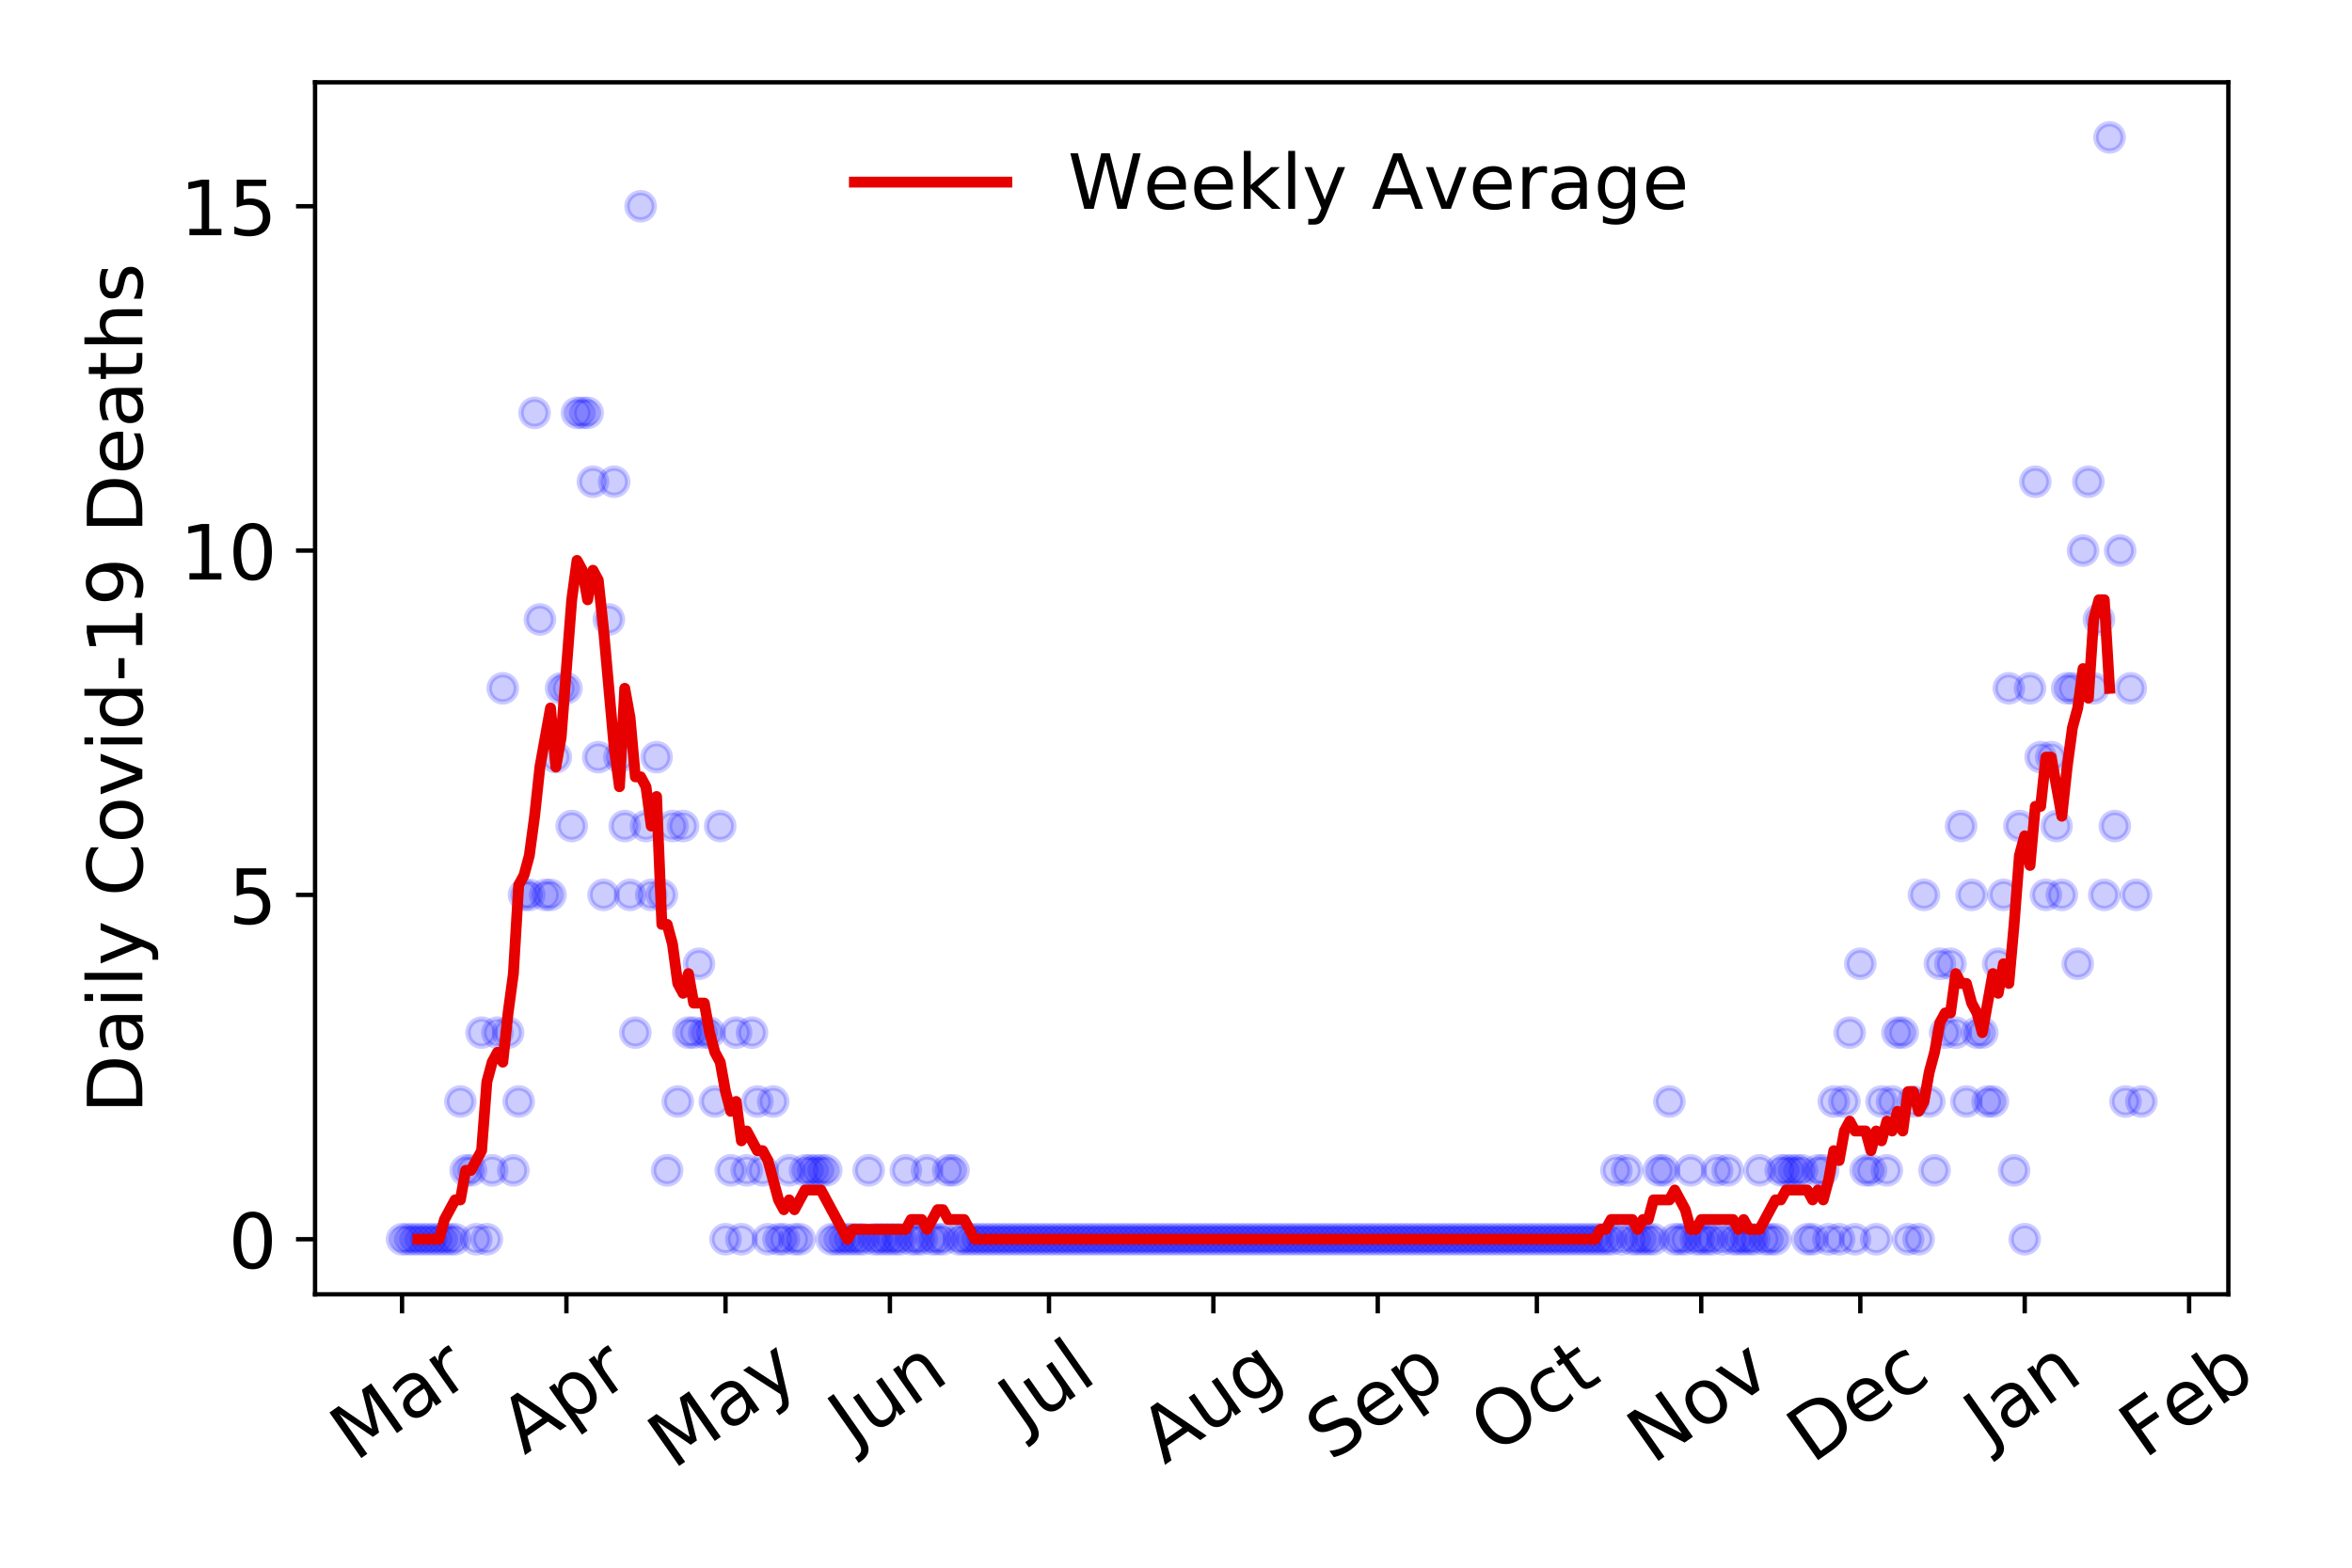 <?xml version="1.0" encoding="utf-8" standalone="no"?>
<!DOCTYPE svg PUBLIC "-//W3C//DTD SVG 1.1//EN"
  "http://www.w3.org/Graphics/SVG/1.1/DTD/svg11.dtd">
<!-- Created with matplotlib (https://matplotlib.org/) -->
<svg height="288pt" version="1.1" viewBox="0 0 432 288" width="432pt" xmlns="http://www.w3.org/2000/svg" xmlns:xlink="http://www.w3.org/1999/xlink">
 <defs>
  <style type="text/css">
*{stroke-linecap:butt;stroke-linejoin:round;}
  </style>
 </defs>
 <g id="figure_1">
  <g id="patch_1">
   <path d="M 0 288 
L 432 288 
L 432 0 
L 0 0 
z
" style="fill:#ffffff;"/>
  </g>
  <g id="axes_1">
   <g id="patch_2">
    <path d="M 57.87 237.778 
L 409.288 237.778 
L 409.288 15.12 
L 57.87 15.12 
z
" style="fill:#ffffff;"/>
   </g>
   <g id="matplotlib.axis_1">
    <g id="xtick_1">
     <g id="line2d_1">
      <defs>
       <path d="M 0 0 
L 0 3.5 
" id="mee44fc20e0" style="stroke:#000000;stroke-width:0.8;"/>
      </defs>
      <g>
       <use style="stroke:#000000;stroke-width:0.8;" x="73.844" xlink:href="#mee44fc20e0" y="237.778"/>
      </g>
     </g>
     <g id="text_1">
      <!-- Mar -->
      <defs>
       <path d="M 9.812 72.906 
L 24.516 72.906 
L 43.109 23.297 
L 61.812 72.906 
L 76.516 72.906 
L 76.516 0 
L 66.891 0 
L 66.891 64.016 
L 48.094 14.016 
L 38.188 14.016 
L 19.391 64.016 
L 19.391 0 
L 9.812 0 
z
" id="DejaVuSans-77"/>
       <path d="M 34.281 27.484 
Q 23.391 27.484 19.188 25 
Q 14.984 22.516 14.984 16.5 
Q 14.984 11.719 18.141 8.906 
Q 21.297 6.109 26.703 6.109 
Q 34.188 6.109 38.703 11.406 
Q 43.219 16.703 43.219 25.484 
L 43.219 27.484 
z
M 52.203 31.203 
L 52.203 0 
L 43.219 0 
L 43.219 8.297 
Q 40.141 3.328 35.547 0.953 
Q 30.953 -1.422 24.312 -1.422 
Q 15.922 -1.422 10.953 3.297 
Q 6 8.016 6 15.922 
Q 6 25.141 12.172 29.828 
Q 18.359 34.516 30.609 34.516 
L 43.219 34.516 
L 43.219 35.406 
Q 43.219 41.609 39.141 45 
Q 35.062 48.391 27.688 48.391 
Q 23 48.391 18.547 47.266 
Q 14.109 46.141 10.016 43.891 
L 10.016 52.203 
Q 14.938 54.109 19.578 55.047 
Q 24.219 56 28.609 56 
Q 40.484 56 46.344 49.844 
Q 52.203 43.703 52.203 31.203 
z
" id="DejaVuSans-97"/>
       <path d="M 41.109 46.297 
Q 39.594 47.172 37.812 47.578 
Q 36.031 48 33.891 48 
Q 26.266 48 22.188 43.047 
Q 18.109 38.094 18.109 28.812 
L 18.109 0 
L 9.078 0 
L 9.078 54.688 
L 18.109 54.688 
L 18.109 46.188 
Q 20.953 51.172 25.484 53.578 
Q 30.031 56 36.531 56 
Q 37.453 56 38.578 55.875 
Q 39.703 55.766 41.062 55.516 
z
" id="DejaVuSans-114"/>
      </defs>
      <g transform="translate(65.241 268.643)rotate(-35)scale(0.14 -0.14)">
       <use xlink:href="#DejaVuSans-77"/>
       <use x="86.279" xlink:href="#DejaVuSans-97"/>
       <use x="147.559" xlink:href="#DejaVuSans-114"/>
      </g>
     </g>
    </g>
    <g id="xtick_2">
     <g id="line2d_2">
      <g>
       <use style="stroke:#000000;stroke-width:0.8;" x="104.037" xlink:href="#mee44fc20e0" y="237.778"/>
      </g>
     </g>
     <g id="text_2">
      <!-- Apr -->
      <defs>
       <path d="M 34.188 63.188 
L 20.797 26.906 
L 47.609 26.906 
z
M 28.609 72.906 
L 39.797 72.906 
L 67.578 0 
L 57.328 0 
L 50.688 18.703 
L 17.828 18.703 
L 11.188 0 
L 0.781 0 
z
" id="DejaVuSans-65"/>
       <path d="M 18.109 8.203 
L 18.109 -20.797 
L 9.078 -20.797 
L 9.078 54.688 
L 18.109 54.688 
L 18.109 46.391 
Q 20.953 51.266 25.266 53.625 
Q 29.594 56 35.594 56 
Q 45.562 56 51.781 48.094 
Q 58.016 40.188 58.016 27.297 
Q 58.016 14.406 51.781 6.484 
Q 45.562 -1.422 35.594 -1.422 
Q 29.594 -1.422 25.266 0.953 
Q 20.953 3.328 18.109 8.203 
z
M 48.688 27.297 
Q 48.688 37.203 44.609 42.844 
Q 40.531 48.484 33.406 48.484 
Q 26.266 48.484 22.188 42.844 
Q 18.109 37.203 18.109 27.297 
Q 18.109 17.391 22.188 11.75 
Q 26.266 6.109 33.406 6.109 
Q 40.531 6.109 44.609 11.75 
Q 48.688 17.391 48.688 27.297 
z
" id="DejaVuSans-112"/>
      </defs>
      <g transform="translate(96.333 267.384)rotate(-35)scale(0.14 -0.14)">
       <use xlink:href="#DejaVuSans-65"/>
       <use x="68.408" xlink:href="#DejaVuSans-112"/>
       <use x="131.885" xlink:href="#DejaVuSans-114"/>
      </g>
     </g>
    </g>
    <g id="xtick_3">
     <g id="line2d_3">
      <g>
       <use style="stroke:#000000;stroke-width:0.8;" x="133.257" xlink:href="#mee44fc20e0" y="237.778"/>
      </g>
     </g>
     <g id="text_3">
      <!-- May -->
      <defs>
       <path d="M 32.172 -5.078 
Q 28.375 -14.844 24.75 -17.812 
Q 21.141 -20.797 15.094 -20.797 
L 7.906 -20.797 
L 7.906 -13.281 
L 13.188 -13.281 
Q 16.891 -13.281 18.938 -11.516 
Q 21 -9.766 23.484 -3.219 
L 25.094 0.875 
L 2.984 54.688 
L 12.5 54.688 
L 29.594 11.922 
L 46.688 54.688 
L 56.203 54.688 
z
" id="DejaVuSans-121"/>
      </defs>
      <g transform="translate(123.618 270.094)rotate(-35)scale(0.14 -0.14)">
       <use xlink:href="#DejaVuSans-77"/>
       <use x="86.279" xlink:href="#DejaVuSans-97"/>
       <use x="147.559" xlink:href="#DejaVuSans-121"/>
      </g>
     </g>
    </g>
    <g id="xtick_4">
     <g id="line2d_4">
      <g>
       <use style="stroke:#000000;stroke-width:0.8;" x="163.451" xlink:href="#mee44fc20e0" y="237.778"/>
      </g>
     </g>
     <g id="text_4">
      <!-- Jun -->
      <defs>
       <path d="M 9.812 72.906 
L 19.672 72.906 
L 19.672 5.078 
Q 19.672 -8.109 14.672 -14.062 
Q 9.672 -20.016 -1.422 -20.016 
L -5.172 -20.016 
L -5.172 -11.719 
L -2.094 -11.719 
Q 4.438 -11.719 7.125 -8.047 
Q 9.812 -4.391 9.812 5.078 
z
" id="DejaVuSans-74"/>
       <path d="M 8.5 21.578 
L 8.5 54.688 
L 17.484 54.688 
L 17.484 21.922 
Q 17.484 14.156 20.5 10.266 
Q 23.531 6.391 29.594 6.391 
Q 36.859 6.391 41.078 11.031 
Q 45.312 15.672 45.312 23.688 
L 45.312 54.688 
L 54.297 54.688 
L 54.297 0 
L 45.312 0 
L 45.312 8.406 
Q 42.047 3.422 37.719 1 
Q 33.406 -1.422 27.688 -1.422 
Q 18.266 -1.422 13.375 4.438 
Q 8.5 10.297 8.5 21.578 
z
M 31.109 56 
z
" id="DejaVuSans-117"/>
       <path d="M 54.891 33.016 
L 54.891 0 
L 45.906 0 
L 45.906 32.719 
Q 45.906 40.484 42.875 44.328 
Q 39.844 48.188 33.797 48.188 
Q 26.516 48.188 22.312 43.547 
Q 18.109 38.922 18.109 30.906 
L 18.109 0 
L 9.078 0 
L 9.078 54.688 
L 18.109 54.688 
L 18.109 46.188 
Q 21.344 51.125 25.703 53.562 
Q 30.078 56 35.797 56 
Q 45.219 56 50.047 50.172 
Q 54.891 44.344 54.891 33.016 
z
" id="DejaVuSans-110"/>
      </defs>
      <g transform="translate(156.707 266.039)rotate(-35)scale(0.14 -0.14)">
       <use xlink:href="#DejaVuSans-74"/>
       <use x="29.492" xlink:href="#DejaVuSans-117"/>
       <use x="92.871" xlink:href="#DejaVuSans-110"/>
      </g>
     </g>
    </g>
    <g id="xtick_5">
     <g id="line2d_5">
      <g>
       <use style="stroke:#000000;stroke-width:0.8;" x="192.671" xlink:href="#mee44fc20e0" y="237.778"/>
      </g>
     </g>
     <g id="text_5">
      <!-- Jul -->
      <defs>
       <path d="M 9.422 75.984 
L 18.406 75.984 
L 18.406 0 
L 9.422 0 
z
" id="DejaVuSans-108"/>
      </defs>
      <g transform="translate(187.968 263.181)rotate(-35)scale(0.14 -0.14)">
       <use xlink:href="#DejaVuSans-74"/>
       <use x="29.492" xlink:href="#DejaVuSans-117"/>
       <use x="92.871" xlink:href="#DejaVuSans-108"/>
      </g>
     </g>
    </g>
    <g id="xtick_6">
     <g id="line2d_6">
      <g>
       <use style="stroke:#000000;stroke-width:0.8;" x="222.865" xlink:href="#mee44fc20e0" y="237.778"/>
      </g>
     </g>
     <g id="text_6">
      <!-- Aug -->
      <defs>
       <path d="M 45.406 27.984 
Q 45.406 37.75 41.375 43.109 
Q 37.359 48.484 30.078 48.484 
Q 22.859 48.484 18.828 43.109 
Q 14.797 37.75 14.797 27.984 
Q 14.797 18.266 18.828 12.891 
Q 22.859 7.516 30.078 7.516 
Q 37.359 7.516 41.375 12.891 
Q 45.406 18.266 45.406 27.984 
z
M 54.391 6.781 
Q 54.391 -7.172 48.188 -13.984 
Q 42 -20.797 29.203 -20.797 
Q 24.469 -20.797 20.266 -20.094 
Q 16.062 -19.391 12.109 -17.922 
L 12.109 -9.188 
Q 16.062 -11.328 19.922 -12.344 
Q 23.781 -13.375 27.781 -13.375 
Q 36.625 -13.375 41.016 -8.766 
Q 45.406 -4.156 45.406 5.172 
L 45.406 9.625 
Q 42.625 4.781 38.281 2.391 
Q 33.938 0 27.875 0 
Q 17.828 0 11.672 7.656 
Q 5.516 15.328 5.516 27.984 
Q 5.516 40.672 11.672 48.328 
Q 17.828 56 27.875 56 
Q 33.938 56 38.281 53.609 
Q 42.625 51.219 45.406 46.391 
L 45.406 54.688 
L 54.391 54.688 
z
" id="DejaVuSans-103"/>
      </defs>
      <g transform="translate(213.884 269.172)rotate(-35)scale(0.14 -0.14)">
       <use xlink:href="#DejaVuSans-65"/>
       <use x="68.408" xlink:href="#DejaVuSans-117"/>
       <use x="131.787" xlink:href="#DejaVuSans-103"/>
      </g>
     </g>
    </g>
    <g id="xtick_7">
     <g id="line2d_7">
      <g>
       <use style="stroke:#000000;stroke-width:0.8;" x="253.059" xlink:href="#mee44fc20e0" y="237.778"/>
      </g>
     </g>
     <g id="text_7">
      <!-- Sep -->
      <defs>
       <path d="M 53.516 70.516 
L 53.516 60.891 
Q 47.906 63.578 42.922 64.891 
Q 37.938 66.219 33.297 66.219 
Q 25.25 66.219 20.875 63.094 
Q 16.5 59.969 16.5 54.203 
Q 16.5 49.359 19.406 46.891 
Q 22.312 44.438 30.422 42.922 
L 36.375 41.703 
Q 47.406 39.594 52.656 34.297 
Q 57.906 29 57.906 20.125 
Q 57.906 9.516 50.797 4.047 
Q 43.703 -1.422 29.984 -1.422 
Q 24.812 -1.422 18.969 -0.25 
Q 13.141 0.922 6.891 3.219 
L 6.891 13.375 
Q 12.891 10.016 18.656 8.297 
Q 24.422 6.594 29.984 6.594 
Q 38.422 6.594 43.016 9.906 
Q 47.609 13.234 47.609 19.391 
Q 47.609 24.75 44.312 27.781 
Q 41.016 30.812 33.5 32.328 
L 27.484 33.5 
Q 16.453 35.688 11.516 40.375 
Q 6.594 45.062 6.594 53.422 
Q 6.594 63.094 13.406 68.656 
Q 20.219 74.219 32.172 74.219 
Q 37.312 74.219 42.625 73.281 
Q 47.953 72.359 53.516 70.516 
z
" id="DejaVuSans-83"/>
       <path d="M 56.203 29.594 
L 56.203 25.203 
L 14.891 25.203 
Q 15.484 15.922 20.484 11.062 
Q 25.484 6.203 34.422 6.203 
Q 39.594 6.203 44.453 7.469 
Q 49.312 8.734 54.109 11.281 
L 54.109 2.781 
Q 49.266 0.734 44.188 -0.344 
Q 39.109 -1.422 33.891 -1.422 
Q 20.797 -1.422 13.156 6.188 
Q 5.516 13.812 5.516 26.812 
Q 5.516 40.234 12.766 48.109 
Q 20.016 56 32.328 56 
Q 43.359 56 49.781 48.891 
Q 56.203 41.797 56.203 29.594 
z
M 47.219 32.234 
Q 47.125 39.594 43.094 43.984 
Q 39.062 48.391 32.422 48.391 
Q 24.906 48.391 20.391 44.141 
Q 15.875 39.891 15.188 32.172 
z
" id="DejaVuSans-101"/>
      </defs>
      <g transform="translate(244.466 268.629)rotate(-35)scale(0.14 -0.14)">
       <use xlink:href="#DejaVuSans-83"/>
       <use x="63.477" xlink:href="#DejaVuSans-101"/>
       <use x="125" xlink:href="#DejaVuSans-112"/>
      </g>
     </g>
    </g>
    <g id="xtick_8">
     <g id="line2d_8">
      <g>
       <use style="stroke:#000000;stroke-width:0.8;" x="282.279" xlink:href="#mee44fc20e0" y="237.778"/>
      </g>
     </g>
     <g id="text_8">
      <!-- Oct -->
      <defs>
       <path d="M 39.406 66.219 
Q 28.656 66.219 22.328 58.203 
Q 16.016 50.203 16.016 36.375 
Q 16.016 22.609 22.328 14.594 
Q 28.656 6.594 39.406 6.594 
Q 50.141 6.594 56.422 14.594 
Q 62.703 22.609 62.703 36.375 
Q 62.703 50.203 56.422 58.203 
Q 50.141 66.219 39.406 66.219 
z
M 39.406 74.219 
Q 54.734 74.219 63.906 63.938 
Q 73.094 53.656 73.094 36.375 
Q 73.094 19.141 63.906 8.859 
Q 54.734 -1.422 39.406 -1.422 
Q 24.031 -1.422 14.812 8.828 
Q 5.609 19.094 5.609 36.375 
Q 5.609 53.656 14.812 63.938 
Q 24.031 74.219 39.406 74.219 
z
" id="DejaVuSans-79"/>
       <path d="M 48.781 52.594 
L 48.781 44.188 
Q 44.969 46.297 41.141 47.344 
Q 37.312 48.391 33.406 48.391 
Q 24.656 48.391 19.812 42.844 
Q 14.984 37.312 14.984 27.297 
Q 14.984 17.281 19.812 11.734 
Q 24.656 6.203 33.406 6.203 
Q 37.312 6.203 41.141 7.25 
Q 44.969 8.297 48.781 10.406 
L 48.781 2.094 
Q 45.016 0.344 40.984 -0.531 
Q 36.969 -1.422 32.422 -1.422 
Q 20.062 -1.422 12.781 6.344 
Q 5.516 14.109 5.516 27.297 
Q 5.516 40.672 12.859 48.328 
Q 20.219 56 33.016 56 
Q 37.156 56 41.109 55.141 
Q 45.062 54.297 48.781 52.594 
z
" id="DejaVuSans-99"/>
       <path d="M 18.312 70.219 
L 18.312 54.688 
L 36.812 54.688 
L 36.812 47.703 
L 18.312 47.703 
L 18.312 18.016 
Q 18.312 11.328 20.141 9.422 
Q 21.969 7.516 27.594 7.516 
L 36.812 7.516 
L 36.812 0 
L 27.594 0 
Q 17.188 0 13.234 3.875 
Q 9.281 7.766 9.281 18.016 
L 9.281 47.703 
L 2.688 47.703 
L 2.688 54.688 
L 9.281 54.688 
L 9.281 70.219 
z
" id="DejaVuSans-116"/>
      </defs>
      <g transform="translate(274.58 267.377)rotate(-35)scale(0.14 -0.14)">
       <use xlink:href="#DejaVuSans-79"/>
       <use x="78.711" xlink:href="#DejaVuSans-99"/>
       <use x="133.691" xlink:href="#DejaVuSans-116"/>
      </g>
     </g>
    </g>
    <g id="xtick_9">
     <g id="line2d_9">
      <g>
       <use style="stroke:#000000;stroke-width:0.8;" x="312.472" xlink:href="#mee44fc20e0" y="237.778"/>
      </g>
     </g>
     <g id="text_9">
      <!-- Nov -->
      <defs>
       <path d="M 9.812 72.906 
L 23.094 72.906 
L 55.422 11.922 
L 55.422 72.906 
L 64.984 72.906 
L 64.984 0 
L 51.703 0 
L 19.391 60.984 
L 19.391 0 
L 9.812 0 
z
" id="DejaVuSans-78"/>
       <path d="M 30.609 48.391 
Q 23.391 48.391 19.188 42.75 
Q 14.984 37.109 14.984 27.297 
Q 14.984 17.484 19.156 11.844 
Q 23.344 6.203 30.609 6.203 
Q 37.797 6.203 41.984 11.859 
Q 46.188 17.531 46.188 27.297 
Q 46.188 37.016 41.984 42.703 
Q 37.797 48.391 30.609 48.391 
z
M 30.609 56 
Q 42.328 56 49.016 48.375 
Q 55.719 40.766 55.719 27.297 
Q 55.719 13.875 49.016 6.219 
Q 42.328 -1.422 30.609 -1.422 
Q 18.844 -1.422 12.172 6.219 
Q 5.516 13.875 5.516 27.297 
Q 5.516 40.766 12.172 48.375 
Q 18.844 56 30.609 56 
z
" id="DejaVuSans-111"/>
       <path d="M 2.984 54.688 
L 12.5 54.688 
L 29.594 8.797 
L 46.688 54.688 
L 56.203 54.688 
L 35.688 0 
L 23.484 0 
z
" id="DejaVuSans-118"/>
      </defs>
      <g transform="translate(303.496 269.166)rotate(-35)scale(0.14 -0.14)">
       <use xlink:href="#DejaVuSans-78"/>
       <use x="74.805" xlink:href="#DejaVuSans-111"/>
       <use x="135.986" xlink:href="#DejaVuSans-118"/>
      </g>
     </g>
    </g>
    <g id="xtick_10">
     <g id="line2d_10">
      <g>
       <use style="stroke:#000000;stroke-width:0.8;" x="341.692" xlink:href="#mee44fc20e0" y="237.778"/>
      </g>
     </g>
     <g id="text_10">
      <!-- Dec -->
      <defs>
       <path d="M 19.672 64.797 
L 19.672 8.109 
L 31.594 8.109 
Q 46.688 8.109 53.688 14.938 
Q 60.688 21.781 60.688 36.531 
Q 60.688 51.172 53.688 57.984 
Q 46.688 64.797 31.594 64.797 
z
M 9.812 72.906 
L 30.078 72.906 
Q 51.266 72.906 61.172 64.094 
Q 71.094 55.281 71.094 36.531 
Q 71.094 17.672 61.125 8.828 
Q 51.172 0 30.078 0 
L 9.812 0 
z
" id="DejaVuSans-68"/>
      </defs>
      <g transform="translate(332.812 269.032)rotate(-35)scale(0.14 -0.14)">
       <use xlink:href="#DejaVuSans-68"/>
       <use x="77.002" xlink:href="#DejaVuSans-101"/>
       <use x="138.525" xlink:href="#DejaVuSans-99"/>
      </g>
     </g>
    </g>
    <g id="xtick_11">
     <g id="line2d_11">
      <g>
       <use style="stroke:#000000;stroke-width:0.8;" x="371.886" xlink:href="#mee44fc20e0" y="237.778"/>
      </g>
     </g>
     <g id="text_11">
      <!-- Jan -->
      <g transform="translate(365.262 265.871)rotate(-35)scale(0.14 -0.14)">
       <use xlink:href="#DejaVuSans-74"/>
       <use x="29.492" xlink:href="#DejaVuSans-97"/>
       <use x="90.771" xlink:href="#DejaVuSans-110"/>
      </g>
     </g>
    </g>
    <g id="xtick_12">
     <g id="line2d_12">
      <g>
       <use style="stroke:#000000;stroke-width:0.8;" x="402.08" xlink:href="#mee44fc20e0" y="237.778"/>
      </g>
     </g>
     <g id="text_12">
      <!-- Feb -->
      <defs>
       <path d="M 9.812 72.906 
L 51.703 72.906 
L 51.703 64.594 
L 19.672 64.594 
L 19.672 43.109 
L 48.578 43.109 
L 48.578 34.812 
L 19.672 34.812 
L 19.672 0 
L 9.812 0 
z
" id="DejaVuSans-70"/>
       <path d="M 48.688 27.297 
Q 48.688 37.203 44.609 42.844 
Q 40.531 48.484 33.406 48.484 
Q 26.266 48.484 22.188 42.844 
Q 18.109 37.203 18.109 27.297 
Q 18.109 17.391 22.188 11.75 
Q 26.266 6.109 33.406 6.109 
Q 40.531 6.109 44.609 11.75 
Q 48.688 17.391 48.688 27.297 
z
M 18.109 46.391 
Q 20.953 51.266 25.266 53.625 
Q 29.594 56 35.594 56 
Q 45.562 56 51.781 48.094 
Q 58.016 40.188 58.016 27.297 
Q 58.016 14.406 51.781 6.484 
Q 45.562 -1.422 35.594 -1.422 
Q 29.594 -1.422 25.266 0.953 
Q 20.953 3.328 18.109 8.203 
L 18.109 0 
L 9.078 0 
L 9.078 75.984 
L 18.109 75.984 
z
" id="DejaVuSans-98"/>
      </defs>
      <g transform="translate(393.834 268.143)rotate(-35)scale(0.14 -0.14)">
       <use xlink:href="#DejaVuSans-70"/>
       <use x="57.441" xlink:href="#DejaVuSans-101"/>
       <use x="118.965" xlink:href="#DejaVuSans-98"/>
      </g>
     </g>
    </g>
   </g>
   <g id="matplotlib.axis_2">
    <g id="ytick_1">
     <g id="line2d_13">
      <defs>
       <path d="M 0 0 
L -3.5 0 
" id="mdce7a80842" style="stroke:#000000;stroke-width:0.8;"/>
      </defs>
      <g>
       <use style="stroke:#000000;stroke-width:0.8;" x="57.87" xlink:href="#mdce7a80842" y="227.657"/>
      </g>
     </g>
     <g id="text_13">
      <!-- 0 -->
      <defs>
       <path d="M 31.781 66.406 
Q 24.172 66.406 20.328 58.906 
Q 16.5 51.422 16.5 36.375 
Q 16.5 21.391 20.328 13.891 
Q 24.172 6.391 31.781 6.391 
Q 39.453 6.391 43.281 13.891 
Q 47.125 21.391 47.125 36.375 
Q 47.125 51.422 43.281 58.906 
Q 39.453 66.406 31.781 66.406 
z
M 31.781 74.219 
Q 44.047 74.219 50.516 64.516 
Q 56.984 54.828 56.984 36.375 
Q 56.984 17.969 50.516 8.266 
Q 44.047 -1.422 31.781 -1.422 
Q 19.531 -1.422 13.062 8.266 
Q 6.594 17.969 6.594 36.375 
Q 6.594 54.828 13.062 64.516 
Q 19.531 74.219 31.781 74.219 
z
" id="DejaVuSans-48"/>
      </defs>
      <g transform="translate(41.962 232.976)scale(0.14 -0.14)">
       <use xlink:href="#DejaVuSans-48"/>
      </g>
     </g>
    </g>
    <g id="ytick_2">
     <g id="line2d_14">
      <g>
       <use style="stroke:#000000;stroke-width:0.8;" x="57.87" xlink:href="#mdce7a80842" y="164.402"/>
      </g>
     </g>
     <g id="text_14">
      <!-- 5 -->
      <defs>
       <path d="M 10.797 72.906 
L 49.516 72.906 
L 49.516 64.594 
L 19.828 64.594 
L 19.828 46.734 
Q 21.969 47.469 24.109 47.828 
Q 26.266 48.188 28.422 48.188 
Q 40.625 48.188 47.75 41.5 
Q 54.891 34.812 54.891 23.391 
Q 54.891 11.625 47.562 5.094 
Q 40.234 -1.422 26.906 -1.422 
Q 22.312 -1.422 17.547 -0.641 
Q 12.797 0.141 7.719 1.703 
L 7.719 11.625 
Q 12.109 9.234 16.797 8.062 
Q 21.484 6.891 26.703 6.891 
Q 35.156 6.891 40.078 11.328 
Q 45.016 15.766 45.016 23.391 
Q 45.016 31 40.078 35.438 
Q 35.156 39.891 26.703 39.891 
Q 22.75 39.891 18.812 39.016 
Q 14.891 38.141 10.797 36.281 
z
" id="DejaVuSans-53"/>
      </defs>
      <g transform="translate(41.962 169.721)scale(0.14 -0.14)">
       <use xlink:href="#DejaVuSans-53"/>
      </g>
     </g>
    </g>
    <g id="ytick_3">
     <g id="line2d_15">
      <g>
       <use style="stroke:#000000;stroke-width:0.8;" x="57.87" xlink:href="#mdce7a80842" y="101.147"/>
      </g>
     </g>
     <g id="text_15">
      <!-- 10 -->
      <defs>
       <path d="M 12.406 8.297 
L 28.516 8.297 
L 28.516 63.922 
L 10.984 60.406 
L 10.984 69.391 
L 28.422 72.906 
L 38.281 72.906 
L 38.281 8.297 
L 54.391 8.297 
L 54.391 0 
L 12.406 0 
z
" id="DejaVuSans-49"/>
      </defs>
      <g transform="translate(33.055 106.466)scale(0.14 -0.14)">
       <use xlink:href="#DejaVuSans-49"/>
       <use x="63.623" xlink:href="#DejaVuSans-48"/>
      </g>
     </g>
    </g>
    <g id="ytick_4">
     <g id="line2d_16">
      <g>
       <use style="stroke:#000000;stroke-width:0.8;" x="57.87" xlink:href="#mdce7a80842" y="37.892"/>
      </g>
     </g>
     <g id="text_16">
      <!-- 15 -->
      <g transform="translate(33.055 43.211)scale(0.14 -0.14)">
       <use xlink:href="#DejaVuSans-49"/>
       <use x="63.623" xlink:href="#DejaVuSans-53"/>
      </g>
     </g>
    </g>
    <g id="text_17">
     <!-- Daily Covid-19 Deaths -->
     <defs>
      <path d="M 9.422 54.688 
L 18.406 54.688 
L 18.406 0 
L 9.422 0 
z
M 9.422 75.984 
L 18.406 75.984 
L 18.406 64.594 
L 9.422 64.594 
z
" id="DejaVuSans-105"/>
      <path id="DejaVuSans-32"/>
      <path d="M 64.406 67.281 
L 64.406 56.891 
Q 59.422 61.531 53.781 63.812 
Q 48.141 66.109 41.797 66.109 
Q 29.297 66.109 22.656 58.469 
Q 16.016 50.828 16.016 36.375 
Q 16.016 21.969 22.656 14.328 
Q 29.297 6.688 41.797 6.688 
Q 48.141 6.688 53.781 8.984 
Q 59.422 11.281 64.406 15.922 
L 64.406 5.609 
Q 59.234 2.094 53.438 0.328 
Q 47.656 -1.422 41.219 -1.422 
Q 24.656 -1.422 15.125 8.703 
Q 5.609 18.844 5.609 36.375 
Q 5.609 53.953 15.125 64.078 
Q 24.656 74.219 41.219 74.219 
Q 47.75 74.219 53.531 72.484 
Q 59.328 70.75 64.406 67.281 
z
" id="DejaVuSans-67"/>
      <path d="M 45.406 46.391 
L 45.406 75.984 
L 54.391 75.984 
L 54.391 0 
L 45.406 0 
L 45.406 8.203 
Q 42.578 3.328 38.25 0.953 
Q 33.938 -1.422 27.875 -1.422 
Q 17.969 -1.422 11.734 6.484 
Q 5.516 14.406 5.516 27.297 
Q 5.516 40.188 11.734 48.094 
Q 17.969 56 27.875 56 
Q 33.938 56 38.25 53.625 
Q 42.578 51.266 45.406 46.391 
z
M 14.797 27.297 
Q 14.797 17.391 18.875 11.75 
Q 22.953 6.109 30.078 6.109 
Q 37.203 6.109 41.297 11.75 
Q 45.406 17.391 45.406 27.297 
Q 45.406 37.203 41.297 42.844 
Q 37.203 48.484 30.078 48.484 
Q 22.953 48.484 18.875 42.844 
Q 14.797 37.203 14.797 27.297 
z
" id="DejaVuSans-100"/>
      <path d="M 4.891 31.391 
L 31.203 31.391 
L 31.203 23.391 
L 4.891 23.391 
z
" id="DejaVuSans-45"/>
      <path d="M 10.984 1.516 
L 10.984 10.5 
Q 14.703 8.734 18.5 7.812 
Q 22.312 6.891 25.984 6.891 
Q 35.75 6.891 40.891 13.453 
Q 46.047 20.016 46.781 33.406 
Q 43.953 29.203 39.594 26.953 
Q 35.25 24.703 29.984 24.703 
Q 19.047 24.703 12.672 31.312 
Q 6.297 37.938 6.297 49.422 
Q 6.297 60.641 12.938 67.422 
Q 19.578 74.219 30.609 74.219 
Q 43.266 74.219 49.922 64.516 
Q 56.594 54.828 56.594 36.375 
Q 56.594 19.141 48.406 8.859 
Q 40.234 -1.422 26.422 -1.422 
Q 22.703 -1.422 18.891 -0.688 
Q 15.094 0.047 10.984 1.516 
z
M 30.609 32.422 
Q 37.25 32.422 41.125 36.953 
Q 45.016 41.5 45.016 49.422 
Q 45.016 57.281 41.125 61.844 
Q 37.25 66.406 30.609 66.406 
Q 23.969 66.406 20.094 61.844 
Q 16.219 57.281 16.219 49.422 
Q 16.219 41.5 20.094 36.953 
Q 23.969 32.422 30.609 32.422 
z
" id="DejaVuSans-57"/>
      <path d="M 54.891 33.016 
L 54.891 0 
L 45.906 0 
L 45.906 32.719 
Q 45.906 40.484 42.875 44.328 
Q 39.844 48.188 33.797 48.188 
Q 26.516 48.188 22.312 43.547 
Q 18.109 38.922 18.109 30.906 
L 18.109 0 
L 9.078 0 
L 9.078 75.984 
L 18.109 75.984 
L 18.109 46.188 
Q 21.344 51.125 25.703 53.562 
Q 30.078 56 35.797 56 
Q 45.219 56 50.047 50.172 
Q 54.891 44.344 54.891 33.016 
z
" id="DejaVuSans-104"/>
      <path d="M 44.281 53.078 
L 44.281 44.578 
Q 40.484 46.531 36.375 47.5 
Q 32.281 48.484 27.875 48.484 
Q 21.188 48.484 17.844 46.438 
Q 14.5 44.391 14.5 40.281 
Q 14.5 37.156 16.891 35.375 
Q 19.281 33.594 26.516 31.984 
L 29.594 31.297 
Q 39.156 29.25 43.188 25.516 
Q 47.219 21.781 47.219 15.094 
Q 47.219 7.469 41.188 3.016 
Q 35.156 -1.422 24.609 -1.422 
Q 20.219 -1.422 15.453 -0.562 
Q 10.688 0.297 5.422 2 
L 5.422 11.281 
Q 10.406 8.688 15.234 7.391 
Q 20.062 6.109 24.812 6.109 
Q 31.156 6.109 34.562 8.281 
Q 37.984 10.453 37.984 14.406 
Q 37.984 18.062 35.516 20.016 
Q 33.062 21.969 24.703 23.781 
L 21.578 24.516 
Q 13.234 26.266 9.516 29.906 
Q 5.812 33.547 5.812 39.891 
Q 5.812 47.609 11.281 51.797 
Q 16.75 56 26.812 56 
Q 31.781 56 36.172 55.266 
Q 40.578 54.547 44.281 53.078 
z
" id="DejaVuSans-115"/>
     </defs>
     <g transform="translate(26.143 204.56)rotate(-90)scale(0.14 -0.14)">
      <use xlink:href="#DejaVuSans-68"/>
      <use x="77.002" xlink:href="#DejaVuSans-97"/>
      <use x="138.281" xlink:href="#DejaVuSans-105"/>
      <use x="166.064" xlink:href="#DejaVuSans-108"/>
      <use x="193.848" xlink:href="#DejaVuSans-121"/>
      <use x="253.027" xlink:href="#DejaVuSans-32"/>
      <use x="284.814" xlink:href="#DejaVuSans-67"/>
      <use x="354.639" xlink:href="#DejaVuSans-111"/>
      <use x="415.82" xlink:href="#DejaVuSans-118"/>
      <use x="475" xlink:href="#DejaVuSans-105"/>
      <use x="502.783" xlink:href="#DejaVuSans-100"/>
      <use x="566.26" xlink:href="#DejaVuSans-45"/>
      <use x="602.344" xlink:href="#DejaVuSans-49"/>
      <use x="665.967" xlink:href="#DejaVuSans-57"/>
      <use x="729.59" xlink:href="#DejaVuSans-32"/>
      <use x="761.377" xlink:href="#DejaVuSans-68"/>
      <use x="838.379" xlink:href="#DejaVuSans-101"/>
      <use x="899.902" xlink:href="#DejaVuSans-97"/>
      <use x="961.182" xlink:href="#DejaVuSans-116"/>
      <use x="1000.391" xlink:href="#DejaVuSans-104"/>
      <use x="1063.77" xlink:href="#DejaVuSans-115"/>
     </g>
    </g>
   </g>
   <g id="line2d_17">
    <defs>
     <path d="M 0 2.5 
C 0.663 2.5 1.299 2.237 1.768 1.768 
C 2.237 1.299 2.5 0.663 2.5 0 
C 2.5 -0.663 2.237 -1.299 1.768 -1.768 
C 1.299 -2.237 0.663 -2.5 0 -2.5 
C -0.663 -2.5 -1.299 -2.237 -1.768 -1.768 
C -2.237 -1.299 -2.5 -0.663 -2.5 0 
C -2.5 0.663 -2.237 1.299 -1.768 1.768 
C -1.299 2.237 -0.663 2.5 0 2.5 
z
" id="m2664709567" style="stroke:#0000ff;stroke-opacity:0.2;"/>
    </defs>
    <g clip-path="url(#p4eb2eac263)">
     <use style="fill:#0000ff;fill-opacity:0.2;stroke:#0000ff;stroke-opacity:0.2;" x="73.844" xlink:href="#m2664709567" y="227.657"/>
     <use style="fill:#0000ff;fill-opacity:0.2;stroke:#0000ff;stroke-opacity:0.2;" x="74.818" xlink:href="#m2664709567" y="227.657"/>
     <use style="fill:#0000ff;fill-opacity:0.2;stroke:#0000ff;stroke-opacity:0.2;" x="75.792" xlink:href="#m2664709567" y="227.657"/>
     <use style="fill:#0000ff;fill-opacity:0.2;stroke:#0000ff;stroke-opacity:0.2;" x="76.766" xlink:href="#m2664709567" y="227.657"/>
     <use style="fill:#0000ff;fill-opacity:0.2;stroke:#0000ff;stroke-opacity:0.2;" x="77.74" xlink:href="#m2664709567" y="227.657"/>
     <use style="fill:#0000ff;fill-opacity:0.2;stroke:#0000ff;stroke-opacity:0.2;" x="78.713" xlink:href="#m2664709567" y="227.657"/>
     <use style="fill:#0000ff;fill-opacity:0.2;stroke:#0000ff;stroke-opacity:0.2;" x="79.687" xlink:href="#m2664709567" y="227.657"/>
     <use style="fill:#0000ff;fill-opacity:0.2;stroke:#0000ff;stroke-opacity:0.2;" x="80.661" xlink:href="#m2664709567" y="227.657"/>
     <use style="fill:#0000ff;fill-opacity:0.2;stroke:#0000ff;stroke-opacity:0.2;" x="81.635" xlink:href="#m2664709567" y="227.657"/>
     <use style="fill:#0000ff;fill-opacity:0.2;stroke:#0000ff;stroke-opacity:0.2;" x="82.609" xlink:href="#m2664709567" y="227.657"/>
     <use style="fill:#0000ff;fill-opacity:0.2;stroke:#0000ff;stroke-opacity:0.2;" x="83.583" xlink:href="#m2664709567" y="227.657"/>
     <use style="fill:#0000ff;fill-opacity:0.2;stroke:#0000ff;stroke-opacity:0.2;" x="84.557" xlink:href="#m2664709567" y="202.355"/>
     <use style="fill:#0000ff;fill-opacity:0.2;stroke:#0000ff;stroke-opacity:0.2;" x="85.531" xlink:href="#m2664709567" y="215.006"/>
     <use style="fill:#0000ff;fill-opacity:0.2;stroke:#0000ff;stroke-opacity:0.2;" x="86.505" xlink:href="#m2664709567" y="215.006"/>
     <use style="fill:#0000ff;fill-opacity:0.2;stroke:#0000ff;stroke-opacity:0.2;" x="87.479" xlink:href="#m2664709567" y="227.657"/>
     <use style="fill:#0000ff;fill-opacity:0.2;stroke:#0000ff;stroke-opacity:0.2;" x="88.453" xlink:href="#m2664709567" y="189.704"/>
     <use style="fill:#0000ff;fill-opacity:0.2;stroke:#0000ff;stroke-opacity:0.2;" x="89.427" xlink:href="#m2664709567" y="227.657"/>
     <use style="fill:#0000ff;fill-opacity:0.2;stroke:#0000ff;stroke-opacity:0.2;" x="90.401" xlink:href="#m2664709567" y="215.006"/>
     <use style="fill:#0000ff;fill-opacity:0.2;stroke:#0000ff;stroke-opacity:0.2;" x="91.375" xlink:href="#m2664709567" y="189.704"/>
     <use style="fill:#0000ff;fill-opacity:0.2;stroke:#0000ff;stroke-opacity:0.2;" x="92.349" xlink:href="#m2664709567" y="126.449"/>
     <use style="fill:#0000ff;fill-opacity:0.2;stroke:#0000ff;stroke-opacity:0.2;" x="93.323" xlink:href="#m2664709567" y="189.704"/>
     <use style="fill:#0000ff;fill-opacity:0.2;stroke:#0000ff;stroke-opacity:0.2;" x="94.297" xlink:href="#m2664709567" y="215.006"/>
     <use style="fill:#0000ff;fill-opacity:0.2;stroke:#0000ff;stroke-opacity:0.2;" x="95.271" xlink:href="#m2664709567" y="202.355"/>
     <use style="fill:#0000ff;fill-opacity:0.2;stroke:#0000ff;stroke-opacity:0.2;" x="96.245" xlink:href="#m2664709567" y="164.402"/>
     <use style="fill:#0000ff;fill-opacity:0.2;stroke:#0000ff;stroke-opacity:0.2;" x="97.219" xlink:href="#m2664709567" y="164.402"/>
     <use style="fill:#0000ff;fill-opacity:0.2;stroke:#0000ff;stroke-opacity:0.2;" x="98.193" xlink:href="#m2664709567" y="75.845"/>
     <use style="fill:#0000ff;fill-opacity:0.2;stroke:#0000ff;stroke-opacity:0.2;" x="99.167" xlink:href="#m2664709567" y="113.798"/>
     <use style="fill:#0000ff;fill-opacity:0.2;stroke:#0000ff;stroke-opacity:0.2;" x="100.141" xlink:href="#m2664709567" y="164.402"/>
     <use style="fill:#0000ff;fill-opacity:0.2;stroke:#0000ff;stroke-opacity:0.2;" x="101.115" xlink:href="#m2664709567" y="164.402"/>
     <use style="fill:#0000ff;fill-opacity:0.2;stroke:#0000ff;stroke-opacity:0.2;" x="102.089" xlink:href="#m2664709567" y="139.1"/>
     <use style="fill:#0000ff;fill-opacity:0.2;stroke:#0000ff;stroke-opacity:0.2;" x="103.063" xlink:href="#m2664709567" y="126.449"/>
     <use style="fill:#0000ff;fill-opacity:0.2;stroke:#0000ff;stroke-opacity:0.2;" x="104.037" xlink:href="#m2664709567" y="126.449"/>
     <use style="fill:#0000ff;fill-opacity:0.2;stroke:#0000ff;stroke-opacity:0.2;" x="105.011" xlink:href="#m2664709567" y="151.751"/>
     <use style="fill:#0000ff;fill-opacity:0.2;stroke:#0000ff;stroke-opacity:0.2;" x="105.985" xlink:href="#m2664709567" y="75.845"/>
     <use style="fill:#0000ff;fill-opacity:0.2;stroke:#0000ff;stroke-opacity:0.2;" x="106.959" xlink:href="#m2664709567" y="75.845"/>
     <use style="fill:#0000ff;fill-opacity:0.2;stroke:#0000ff;stroke-opacity:0.2;" x="107.933" xlink:href="#m2664709567" y="75.845"/>
     <use style="fill:#0000ff;fill-opacity:0.2;stroke:#0000ff;stroke-opacity:0.2;" x="108.907" xlink:href="#m2664709567" y="88.496"/>
     <use style="fill:#0000ff;fill-opacity:0.2;stroke:#0000ff;stroke-opacity:0.2;" x="109.881" xlink:href="#m2664709567" y="139.1"/>
     <use style="fill:#0000ff;fill-opacity:0.2;stroke:#0000ff;stroke-opacity:0.2;" x="110.855" xlink:href="#m2664709567" y="164.402"/>
     <use style="fill:#0000ff;fill-opacity:0.2;stroke:#0000ff;stroke-opacity:0.2;" x="111.829" xlink:href="#m2664709567" y="113.798"/>
     <use style="fill:#0000ff;fill-opacity:0.2;stroke:#0000ff;stroke-opacity:0.2;" x="112.803" xlink:href="#m2664709567" y="88.496"/>
     <use style="fill:#0000ff;fill-opacity:0.2;stroke:#0000ff;stroke-opacity:0.2;" x="113.777" xlink:href="#m2664709567" y="139.1"/>
     <use style="fill:#0000ff;fill-opacity:0.2;stroke:#0000ff;stroke-opacity:0.2;" x="114.751" xlink:href="#m2664709567" y="151.751"/>
     <use style="fill:#0000ff;fill-opacity:0.2;stroke:#0000ff;stroke-opacity:0.2;" x="115.725" xlink:href="#m2664709567" y="164.402"/>
     <use style="fill:#0000ff;fill-opacity:0.2;stroke:#0000ff;stroke-opacity:0.2;" x="116.699" xlink:href="#m2664709567" y="189.704"/>
     <use style="fill:#0000ff;fill-opacity:0.2;stroke:#0000ff;stroke-opacity:0.2;" x="117.673" xlink:href="#m2664709567" y="37.892"/>
     <use style="fill:#0000ff;fill-opacity:0.2;stroke:#0000ff;stroke-opacity:0.2;" x="118.647" xlink:href="#m2664709567" y="151.751"/>
     <use style="fill:#0000ff;fill-opacity:0.2;stroke:#0000ff;stroke-opacity:0.2;" x="119.621" xlink:href="#m2664709567" y="164.402"/>
     <use style="fill:#0000ff;fill-opacity:0.2;stroke:#0000ff;stroke-opacity:0.2;" x="120.595" xlink:href="#m2664709567" y="139.1"/>
     <use style="fill:#0000ff;fill-opacity:0.2;stroke:#0000ff;stroke-opacity:0.2;" x="121.569" xlink:href="#m2664709567" y="164.402"/>
     <use style="fill:#0000ff;fill-opacity:0.2;stroke:#0000ff;stroke-opacity:0.2;" x="122.543" xlink:href="#m2664709567" y="215.006"/>
     <use style="fill:#0000ff;fill-opacity:0.2;stroke:#0000ff;stroke-opacity:0.2;" x="123.517" xlink:href="#m2664709567" y="151.751"/>
     <use style="fill:#0000ff;fill-opacity:0.2;stroke:#0000ff;stroke-opacity:0.2;" x="124.491" xlink:href="#m2664709567" y="202.355"/>
     <use style="fill:#0000ff;fill-opacity:0.2;stroke:#0000ff;stroke-opacity:0.2;" x="125.465" xlink:href="#m2664709567" y="151.751"/>
     <use style="fill:#0000ff;fill-opacity:0.2;stroke:#0000ff;stroke-opacity:0.2;" x="126.439" xlink:href="#m2664709567" y="189.704"/>
     <use style="fill:#0000ff;fill-opacity:0.2;stroke:#0000ff;stroke-opacity:0.2;" x="127.413" xlink:href="#m2664709567" y="189.704"/>
     <use style="fill:#0000ff;fill-opacity:0.2;stroke:#0000ff;stroke-opacity:0.2;" x="128.387" xlink:href="#m2664709567" y="177.053"/>
     <use style="fill:#0000ff;fill-opacity:0.2;stroke:#0000ff;stroke-opacity:0.2;" x="129.361" xlink:href="#m2664709567" y="189.704"/>
     <use style="fill:#0000ff;fill-opacity:0.2;stroke:#0000ff;stroke-opacity:0.2;" x="130.335" xlink:href="#m2664709567" y="189.704"/>
     <use style="fill:#0000ff;fill-opacity:0.2;stroke:#0000ff;stroke-opacity:0.2;" x="131.309" xlink:href="#m2664709567" y="202.355"/>
     <use style="fill:#0000ff;fill-opacity:0.2;stroke:#0000ff;stroke-opacity:0.2;" x="132.283" xlink:href="#m2664709567" y="151.751"/>
     <use style="fill:#0000ff;fill-opacity:0.2;stroke:#0000ff;stroke-opacity:0.2;" x="133.257" xlink:href="#m2664709567" y="227.657"/>
     <use style="fill:#0000ff;fill-opacity:0.2;stroke:#0000ff;stroke-opacity:0.2;" x="134.231" xlink:href="#m2664709567" y="215.006"/>
     <use style="fill:#0000ff;fill-opacity:0.2;stroke:#0000ff;stroke-opacity:0.2;" x="135.205" xlink:href="#m2664709567" y="189.704"/>
     <use style="fill:#0000ff;fill-opacity:0.2;stroke:#0000ff;stroke-opacity:0.2;" x="136.179" xlink:href="#m2664709567" y="227.657"/>
     <use style="fill:#0000ff;fill-opacity:0.2;stroke:#0000ff;stroke-opacity:0.2;" x="137.153" xlink:href="#m2664709567" y="215.006"/>
     <use style="fill:#0000ff;fill-opacity:0.2;stroke:#0000ff;stroke-opacity:0.2;" x="138.127" xlink:href="#m2664709567" y="189.704"/>
     <use style="fill:#0000ff;fill-opacity:0.2;stroke:#0000ff;stroke-opacity:0.2;" x="139.101" xlink:href="#m2664709567" y="202.355"/>
     <use style="fill:#0000ff;fill-opacity:0.2;stroke:#0000ff;stroke-opacity:0.2;" x="140.075" xlink:href="#m2664709567" y="215.006"/>
     <use style="fill:#0000ff;fill-opacity:0.2;stroke:#0000ff;stroke-opacity:0.2;" x="141.049" xlink:href="#m2664709567" y="227.657"/>
     <use style="fill:#0000ff;fill-opacity:0.2;stroke:#0000ff;stroke-opacity:0.2;" x="142.023" xlink:href="#m2664709567" y="202.355"/>
     <use style="fill:#0000ff;fill-opacity:0.2;stroke:#0000ff;stroke-opacity:0.2;" x="142.997" xlink:href="#m2664709567" y="227.657"/>
     <use style="fill:#0000ff;fill-opacity:0.2;stroke:#0000ff;stroke-opacity:0.2;" x="143.971" xlink:href="#m2664709567" y="227.657"/>
     <use style="fill:#0000ff;fill-opacity:0.2;stroke:#0000ff;stroke-opacity:0.2;" x="144.945" xlink:href="#m2664709567" y="215.006"/>
     <use style="fill:#0000ff;fill-opacity:0.2;stroke:#0000ff;stroke-opacity:0.2;" x="145.919" xlink:href="#m2664709567" y="227.657"/>
     <use style="fill:#0000ff;fill-opacity:0.2;stroke:#0000ff;stroke-opacity:0.2;" x="146.893" xlink:href="#m2664709567" y="227.657"/>
     <use style="fill:#0000ff;fill-opacity:0.2;stroke:#0000ff;stroke-opacity:0.2;" x="147.867" xlink:href="#m2664709567" y="215.006"/>
     <use style="fill:#0000ff;fill-opacity:0.2;stroke:#0000ff;stroke-opacity:0.2;" x="148.841" xlink:href="#m2664709567" y="215.006"/>
     <use style="fill:#0000ff;fill-opacity:0.2;stroke:#0000ff;stroke-opacity:0.2;" x="149.815" xlink:href="#m2664709567" y="215.006"/>
     <use style="fill:#0000ff;fill-opacity:0.2;stroke:#0000ff;stroke-opacity:0.2;" x="150.789" xlink:href="#m2664709567" y="215.006"/>
     <use style="fill:#0000ff;fill-opacity:0.2;stroke:#0000ff;stroke-opacity:0.2;" x="151.763" xlink:href="#m2664709567" y="215.006"/>
     <use style="fill:#0000ff;fill-opacity:0.2;stroke:#0000ff;stroke-opacity:0.2;" x="152.737" xlink:href="#m2664709567" y="227.657"/>
     <use style="fill:#0000ff;fill-opacity:0.2;stroke:#0000ff;stroke-opacity:0.2;" x="153.711" xlink:href="#m2664709567" y="227.657"/>
     <use style="fill:#0000ff;fill-opacity:0.2;stroke:#0000ff;stroke-opacity:0.2;" x="154.685" xlink:href="#m2664709567" y="227.657"/>
     <use style="fill:#0000ff;fill-opacity:0.2;stroke:#0000ff;stroke-opacity:0.2;" x="155.659" xlink:href="#m2664709567" y="227.657"/>
     <use style="fill:#0000ff;fill-opacity:0.2;stroke:#0000ff;stroke-opacity:0.2;" x="156.633" xlink:href="#m2664709567" y="227.657"/>
     <use style="fill:#0000ff;fill-opacity:0.2;stroke:#0000ff;stroke-opacity:0.2;" x="157.607" xlink:href="#m2664709567" y="227.657"/>
     <use style="fill:#0000ff;fill-opacity:0.2;stroke:#0000ff;stroke-opacity:0.2;" x="158.581" xlink:href="#m2664709567" y="227.657"/>
     <use style="fill:#0000ff;fill-opacity:0.2;stroke:#0000ff;stroke-opacity:0.2;" x="159.555" xlink:href="#m2664709567" y="215.006"/>
     <use style="fill:#0000ff;fill-opacity:0.2;stroke:#0000ff;stroke-opacity:0.2;" x="160.529" xlink:href="#m2664709567" y="227.657"/>
     <use style="fill:#0000ff;fill-opacity:0.2;stroke:#0000ff;stroke-opacity:0.2;" x="161.503" xlink:href="#m2664709567" y="227.657"/>
     <use style="fill:#0000ff;fill-opacity:0.2;stroke:#0000ff;stroke-opacity:0.2;" x="162.477" xlink:href="#m2664709567" y="227.657"/>
     <use style="fill:#0000ff;fill-opacity:0.2;stroke:#0000ff;stroke-opacity:0.2;" x="163.451" xlink:href="#m2664709567" y="227.657"/>
     <use style="fill:#0000ff;fill-opacity:0.2;stroke:#0000ff;stroke-opacity:0.2;" x="164.425" xlink:href="#m2664709567" y="227.657"/>
     <use style="fill:#0000ff;fill-opacity:0.2;stroke:#0000ff;stroke-opacity:0.2;" x="165.399" xlink:href="#m2664709567" y="227.657"/>
     <use style="fill:#0000ff;fill-opacity:0.2;stroke:#0000ff;stroke-opacity:0.2;" x="166.373" xlink:href="#m2664709567" y="215.006"/>
     <use style="fill:#0000ff;fill-opacity:0.2;stroke:#0000ff;stroke-opacity:0.2;" x="167.347" xlink:href="#m2664709567" y="227.657"/>
     <use style="fill:#0000ff;fill-opacity:0.2;stroke:#0000ff;stroke-opacity:0.2;" x="168.321" xlink:href="#m2664709567" y="227.657"/>
     <use style="fill:#0000ff;fill-opacity:0.2;stroke:#0000ff;stroke-opacity:0.2;" x="169.295" xlink:href="#m2664709567" y="227.657"/>
     <use style="fill:#0000ff;fill-opacity:0.2;stroke:#0000ff;stroke-opacity:0.2;" x="170.269" xlink:href="#m2664709567" y="215.006"/>
     <use style="fill:#0000ff;fill-opacity:0.2;stroke:#0000ff;stroke-opacity:0.2;" x="171.243" xlink:href="#m2664709567" y="227.657"/>
     <use style="fill:#0000ff;fill-opacity:0.2;stroke:#0000ff;stroke-opacity:0.2;" x="172.217" xlink:href="#m2664709567" y="227.657"/>
     <use style="fill:#0000ff;fill-opacity:0.2;stroke:#0000ff;stroke-opacity:0.2;" x="173.191" xlink:href="#m2664709567" y="227.657"/>
     <use style="fill:#0000ff;fill-opacity:0.2;stroke:#0000ff;stroke-opacity:0.2;" x="174.165" xlink:href="#m2664709567" y="215.006"/>
     <use style="fill:#0000ff;fill-opacity:0.2;stroke:#0000ff;stroke-opacity:0.2;" x="175.139" xlink:href="#m2664709567" y="215.006"/>
     <use style="fill:#0000ff;fill-opacity:0.2;stroke:#0000ff;stroke-opacity:0.2;" x="176.113" xlink:href="#m2664709567" y="227.657"/>
     <use style="fill:#0000ff;fill-opacity:0.2;stroke:#0000ff;stroke-opacity:0.2;" x="177.087" xlink:href="#m2664709567" y="227.657"/>
     <use style="fill:#0000ff;fill-opacity:0.2;stroke:#0000ff;stroke-opacity:0.2;" x="178.061" xlink:href="#m2664709567" y="227.657"/>
     <use style="fill:#0000ff;fill-opacity:0.2;stroke:#0000ff;stroke-opacity:0.2;" x="179.035" xlink:href="#m2664709567" y="227.657"/>
     <use style="fill:#0000ff;fill-opacity:0.2;stroke:#0000ff;stroke-opacity:0.2;" x="180.009" xlink:href="#m2664709567" y="227.657"/>
     <use style="fill:#0000ff;fill-opacity:0.2;stroke:#0000ff;stroke-opacity:0.2;" x="180.983" xlink:href="#m2664709567" y="227.657"/>
     <use style="fill:#0000ff;fill-opacity:0.2;stroke:#0000ff;stroke-opacity:0.2;" x="181.957" xlink:href="#m2664709567" y="227.657"/>
     <use style="fill:#0000ff;fill-opacity:0.2;stroke:#0000ff;stroke-opacity:0.2;" x="182.931" xlink:href="#m2664709567" y="227.657"/>
     <use style="fill:#0000ff;fill-opacity:0.2;stroke:#0000ff;stroke-opacity:0.2;" x="183.905" xlink:href="#m2664709567" y="227.657"/>
     <use style="fill:#0000ff;fill-opacity:0.2;stroke:#0000ff;stroke-opacity:0.2;" x="184.879" xlink:href="#m2664709567" y="227.657"/>
     <use style="fill:#0000ff;fill-opacity:0.2;stroke:#0000ff;stroke-opacity:0.2;" x="185.853" xlink:href="#m2664709567" y="227.657"/>
     <use style="fill:#0000ff;fill-opacity:0.2;stroke:#0000ff;stroke-opacity:0.2;" x="186.827" xlink:href="#m2664709567" y="227.657"/>
     <use style="fill:#0000ff;fill-opacity:0.2;stroke:#0000ff;stroke-opacity:0.2;" x="187.801" xlink:href="#m2664709567" y="227.657"/>
     <use style="fill:#0000ff;fill-opacity:0.2;stroke:#0000ff;stroke-opacity:0.2;" x="188.775" xlink:href="#m2664709567" y="227.657"/>
     <use style="fill:#0000ff;fill-opacity:0.2;stroke:#0000ff;stroke-opacity:0.2;" x="189.749" xlink:href="#m2664709567" y="227.657"/>
     <use style="fill:#0000ff;fill-opacity:0.2;stroke:#0000ff;stroke-opacity:0.2;" x="190.723" xlink:href="#m2664709567" y="227.657"/>
     <use style="fill:#0000ff;fill-opacity:0.2;stroke:#0000ff;stroke-opacity:0.2;" x="191.697" xlink:href="#m2664709567" y="227.657"/>
     <use style="fill:#0000ff;fill-opacity:0.2;stroke:#0000ff;stroke-opacity:0.2;" x="192.671" xlink:href="#m2664709567" y="227.657"/>
     <use style="fill:#0000ff;fill-opacity:0.2;stroke:#0000ff;stroke-opacity:0.2;" x="193.645" xlink:href="#m2664709567" y="227.657"/>
     <use style="fill:#0000ff;fill-opacity:0.2;stroke:#0000ff;stroke-opacity:0.2;" x="194.619" xlink:href="#m2664709567" y="227.657"/>
     <use style="fill:#0000ff;fill-opacity:0.2;stroke:#0000ff;stroke-opacity:0.2;" x="195.593" xlink:href="#m2664709567" y="227.657"/>
     <use style="fill:#0000ff;fill-opacity:0.2;stroke:#0000ff;stroke-opacity:0.2;" x="196.567" xlink:href="#m2664709567" y="227.657"/>
     <use style="fill:#0000ff;fill-opacity:0.2;stroke:#0000ff;stroke-opacity:0.2;" x="197.541" xlink:href="#m2664709567" y="227.657"/>
     <use style="fill:#0000ff;fill-opacity:0.2;stroke:#0000ff;stroke-opacity:0.2;" x="198.515" xlink:href="#m2664709567" y="227.657"/>
     <use style="fill:#0000ff;fill-opacity:0.2;stroke:#0000ff;stroke-opacity:0.2;" x="199.489" xlink:href="#m2664709567" y="227.657"/>
     <use style="fill:#0000ff;fill-opacity:0.2;stroke:#0000ff;stroke-opacity:0.2;" x="200.463" xlink:href="#m2664709567" y="227.657"/>
     <use style="fill:#0000ff;fill-opacity:0.2;stroke:#0000ff;stroke-opacity:0.2;" x="201.437" xlink:href="#m2664709567" y="227.657"/>
     <use style="fill:#0000ff;fill-opacity:0.2;stroke:#0000ff;stroke-opacity:0.2;" x="202.411" xlink:href="#m2664709567" y="227.657"/>
     <use style="fill:#0000ff;fill-opacity:0.2;stroke:#0000ff;stroke-opacity:0.2;" x="203.385" xlink:href="#m2664709567" y="227.657"/>
     <use style="fill:#0000ff;fill-opacity:0.2;stroke:#0000ff;stroke-opacity:0.2;" x="204.359" xlink:href="#m2664709567" y="227.657"/>
     <use style="fill:#0000ff;fill-opacity:0.2;stroke:#0000ff;stroke-opacity:0.2;" x="205.333" xlink:href="#m2664709567" y="227.657"/>
     <use style="fill:#0000ff;fill-opacity:0.2;stroke:#0000ff;stroke-opacity:0.2;" x="206.307" xlink:href="#m2664709567" y="227.657"/>
     <use style="fill:#0000ff;fill-opacity:0.2;stroke:#0000ff;stroke-opacity:0.2;" x="207.281" xlink:href="#m2664709567" y="227.657"/>
     <use style="fill:#0000ff;fill-opacity:0.2;stroke:#0000ff;stroke-opacity:0.2;" x="208.255" xlink:href="#m2664709567" y="227.657"/>
     <use style="fill:#0000ff;fill-opacity:0.2;stroke:#0000ff;stroke-opacity:0.2;" x="209.229" xlink:href="#m2664709567" y="227.657"/>
     <use style="fill:#0000ff;fill-opacity:0.2;stroke:#0000ff;stroke-opacity:0.2;" x="210.203" xlink:href="#m2664709567" y="227.657"/>
     <use style="fill:#0000ff;fill-opacity:0.2;stroke:#0000ff;stroke-opacity:0.2;" x="211.177" xlink:href="#m2664709567" y="227.657"/>
     <use style="fill:#0000ff;fill-opacity:0.2;stroke:#0000ff;stroke-opacity:0.2;" x="212.151" xlink:href="#m2664709567" y="227.657"/>
     <use style="fill:#0000ff;fill-opacity:0.2;stroke:#0000ff;stroke-opacity:0.2;" x="213.125" xlink:href="#m2664709567" y="227.657"/>
     <use style="fill:#0000ff;fill-opacity:0.2;stroke:#0000ff;stroke-opacity:0.2;" x="214.099" xlink:href="#m2664709567" y="227.657"/>
     <use style="fill:#0000ff;fill-opacity:0.2;stroke:#0000ff;stroke-opacity:0.2;" x="215.073" xlink:href="#m2664709567" y="227.657"/>
     <use style="fill:#0000ff;fill-opacity:0.2;stroke:#0000ff;stroke-opacity:0.2;" x="216.047" xlink:href="#m2664709567" y="227.657"/>
     <use style="fill:#0000ff;fill-opacity:0.2;stroke:#0000ff;stroke-opacity:0.2;" x="217.021" xlink:href="#m2664709567" y="227.657"/>
     <use style="fill:#0000ff;fill-opacity:0.2;stroke:#0000ff;stroke-opacity:0.2;" x="217.995" xlink:href="#m2664709567" y="227.657"/>
     <use style="fill:#0000ff;fill-opacity:0.2;stroke:#0000ff;stroke-opacity:0.2;" x="218.969" xlink:href="#m2664709567" y="227.657"/>
     <use style="fill:#0000ff;fill-opacity:0.2;stroke:#0000ff;stroke-opacity:0.2;" x="219.943" xlink:href="#m2664709567" y="227.657"/>
     <use style="fill:#0000ff;fill-opacity:0.2;stroke:#0000ff;stroke-opacity:0.2;" x="220.917" xlink:href="#m2664709567" y="227.657"/>
     <use style="fill:#0000ff;fill-opacity:0.2;stroke:#0000ff;stroke-opacity:0.2;" x="221.891" xlink:href="#m2664709567" y="227.657"/>
     <use style="fill:#0000ff;fill-opacity:0.2;stroke:#0000ff;stroke-opacity:0.2;" x="222.865" xlink:href="#m2664709567" y="227.657"/>
     <use style="fill:#0000ff;fill-opacity:0.2;stroke:#0000ff;stroke-opacity:0.2;" x="223.839" xlink:href="#m2664709567" y="227.657"/>
     <use style="fill:#0000ff;fill-opacity:0.2;stroke:#0000ff;stroke-opacity:0.2;" x="224.813" xlink:href="#m2664709567" y="227.657"/>
     <use style="fill:#0000ff;fill-opacity:0.2;stroke:#0000ff;stroke-opacity:0.2;" x="225.787" xlink:href="#m2664709567" y="227.657"/>
     <use style="fill:#0000ff;fill-opacity:0.2;stroke:#0000ff;stroke-opacity:0.2;" x="226.761" xlink:href="#m2664709567" y="227.657"/>
     <use style="fill:#0000ff;fill-opacity:0.2;stroke:#0000ff;stroke-opacity:0.2;" x="227.735" xlink:href="#m2664709567" y="227.657"/>
     <use style="fill:#0000ff;fill-opacity:0.2;stroke:#0000ff;stroke-opacity:0.2;" x="228.709" xlink:href="#m2664709567" y="227.657"/>
     <use style="fill:#0000ff;fill-opacity:0.2;stroke:#0000ff;stroke-opacity:0.2;" x="229.683" xlink:href="#m2664709567" y="227.657"/>
     <use style="fill:#0000ff;fill-opacity:0.2;stroke:#0000ff;stroke-opacity:0.2;" x="230.657" xlink:href="#m2664709567" y="227.657"/>
     <use style="fill:#0000ff;fill-opacity:0.2;stroke:#0000ff;stroke-opacity:0.2;" x="231.631" xlink:href="#m2664709567" y="227.657"/>
     <use style="fill:#0000ff;fill-opacity:0.2;stroke:#0000ff;stroke-opacity:0.2;" x="232.605" xlink:href="#m2664709567" y="227.657"/>
     <use style="fill:#0000ff;fill-opacity:0.2;stroke:#0000ff;stroke-opacity:0.2;" x="233.579" xlink:href="#m2664709567" y="227.657"/>
     <use style="fill:#0000ff;fill-opacity:0.2;stroke:#0000ff;stroke-opacity:0.2;" x="234.553" xlink:href="#m2664709567" y="227.657"/>
     <use style="fill:#0000ff;fill-opacity:0.2;stroke:#0000ff;stroke-opacity:0.2;" x="235.527" xlink:href="#m2664709567" y="227.657"/>
     <use style="fill:#0000ff;fill-opacity:0.2;stroke:#0000ff;stroke-opacity:0.2;" x="236.501" xlink:href="#m2664709567" y="227.657"/>
     <use style="fill:#0000ff;fill-opacity:0.2;stroke:#0000ff;stroke-opacity:0.2;" x="237.475" xlink:href="#m2664709567" y="227.657"/>
     <use style="fill:#0000ff;fill-opacity:0.2;stroke:#0000ff;stroke-opacity:0.2;" x="238.449" xlink:href="#m2664709567" y="227.657"/>
     <use style="fill:#0000ff;fill-opacity:0.2;stroke:#0000ff;stroke-opacity:0.2;" x="239.423" xlink:href="#m2664709567" y="227.657"/>
     <use style="fill:#0000ff;fill-opacity:0.2;stroke:#0000ff;stroke-opacity:0.2;" x="240.397" xlink:href="#m2664709567" y="227.657"/>
     <use style="fill:#0000ff;fill-opacity:0.2;stroke:#0000ff;stroke-opacity:0.2;" x="241.371" xlink:href="#m2664709567" y="227.657"/>
     <use style="fill:#0000ff;fill-opacity:0.2;stroke:#0000ff;stroke-opacity:0.2;" x="242.345" xlink:href="#m2664709567" y="227.657"/>
     <use style="fill:#0000ff;fill-opacity:0.2;stroke:#0000ff;stroke-opacity:0.2;" x="243.319" xlink:href="#m2664709567" y="227.657"/>
     <use style="fill:#0000ff;fill-opacity:0.2;stroke:#0000ff;stroke-opacity:0.2;" x="244.293" xlink:href="#m2664709567" y="227.657"/>
     <use style="fill:#0000ff;fill-opacity:0.2;stroke:#0000ff;stroke-opacity:0.2;" x="245.267" xlink:href="#m2664709567" y="227.657"/>
     <use style="fill:#0000ff;fill-opacity:0.2;stroke:#0000ff;stroke-opacity:0.2;" x="246.241" xlink:href="#m2664709567" y="227.657"/>
     <use style="fill:#0000ff;fill-opacity:0.2;stroke:#0000ff;stroke-opacity:0.2;" x="247.215" xlink:href="#m2664709567" y="227.657"/>
     <use style="fill:#0000ff;fill-opacity:0.2;stroke:#0000ff;stroke-opacity:0.2;" x="248.189" xlink:href="#m2664709567" y="227.657"/>
     <use style="fill:#0000ff;fill-opacity:0.2;stroke:#0000ff;stroke-opacity:0.2;" x="249.163" xlink:href="#m2664709567" y="227.657"/>
     <use style="fill:#0000ff;fill-opacity:0.2;stroke:#0000ff;stroke-opacity:0.2;" x="250.137" xlink:href="#m2664709567" y="227.657"/>
     <use style="fill:#0000ff;fill-opacity:0.2;stroke:#0000ff;stroke-opacity:0.2;" x="251.111" xlink:href="#m2664709567" y="227.657"/>
     <use style="fill:#0000ff;fill-opacity:0.2;stroke:#0000ff;stroke-opacity:0.2;" x="252.085" xlink:href="#m2664709567" y="227.657"/>
     <use style="fill:#0000ff;fill-opacity:0.2;stroke:#0000ff;stroke-opacity:0.2;" x="253.059" xlink:href="#m2664709567" y="227.657"/>
     <use style="fill:#0000ff;fill-opacity:0.2;stroke:#0000ff;stroke-opacity:0.2;" x="254.033" xlink:href="#m2664709567" y="227.657"/>
     <use style="fill:#0000ff;fill-opacity:0.2;stroke:#0000ff;stroke-opacity:0.2;" x="255.007" xlink:href="#m2664709567" y="227.657"/>
     <use style="fill:#0000ff;fill-opacity:0.2;stroke:#0000ff;stroke-opacity:0.2;" x="255.981" xlink:href="#m2664709567" y="227.657"/>
     <use style="fill:#0000ff;fill-opacity:0.2;stroke:#0000ff;stroke-opacity:0.2;" x="256.955" xlink:href="#m2664709567" y="227.657"/>
     <use style="fill:#0000ff;fill-opacity:0.2;stroke:#0000ff;stroke-opacity:0.2;" x="257.929" xlink:href="#m2664709567" y="227.657"/>
     <use style="fill:#0000ff;fill-opacity:0.2;stroke:#0000ff;stroke-opacity:0.2;" x="258.903" xlink:href="#m2664709567" y="227.657"/>
     <use style="fill:#0000ff;fill-opacity:0.2;stroke:#0000ff;stroke-opacity:0.2;" x="259.877" xlink:href="#m2664709567" y="227.657"/>
     <use style="fill:#0000ff;fill-opacity:0.2;stroke:#0000ff;stroke-opacity:0.2;" x="260.851" xlink:href="#m2664709567" y="227.657"/>
     <use style="fill:#0000ff;fill-opacity:0.2;stroke:#0000ff;stroke-opacity:0.2;" x="261.825" xlink:href="#m2664709567" y="227.657"/>
     <use style="fill:#0000ff;fill-opacity:0.2;stroke:#0000ff;stroke-opacity:0.2;" x="262.799" xlink:href="#m2664709567" y="227.657"/>
     <use style="fill:#0000ff;fill-opacity:0.2;stroke:#0000ff;stroke-opacity:0.2;" x="263.773" xlink:href="#m2664709567" y="227.657"/>
     <use style="fill:#0000ff;fill-opacity:0.2;stroke:#0000ff;stroke-opacity:0.2;" x="264.747" xlink:href="#m2664709567" y="227.657"/>
     <use style="fill:#0000ff;fill-opacity:0.2;stroke:#0000ff;stroke-opacity:0.2;" x="265.721" xlink:href="#m2664709567" y="227.657"/>
     <use style="fill:#0000ff;fill-opacity:0.2;stroke:#0000ff;stroke-opacity:0.2;" x="266.695" xlink:href="#m2664709567" y="227.657"/>
     <use style="fill:#0000ff;fill-opacity:0.2;stroke:#0000ff;stroke-opacity:0.2;" x="267.669" xlink:href="#m2664709567" y="227.657"/>
     <use style="fill:#0000ff;fill-opacity:0.2;stroke:#0000ff;stroke-opacity:0.2;" x="268.643" xlink:href="#m2664709567" y="227.657"/>
     <use style="fill:#0000ff;fill-opacity:0.2;stroke:#0000ff;stroke-opacity:0.2;" x="269.617" xlink:href="#m2664709567" y="227.657"/>
     <use style="fill:#0000ff;fill-opacity:0.2;stroke:#0000ff;stroke-opacity:0.2;" x="270.591" xlink:href="#m2664709567" y="227.657"/>
     <use style="fill:#0000ff;fill-opacity:0.2;stroke:#0000ff;stroke-opacity:0.2;" x="271.565" xlink:href="#m2664709567" y="227.657"/>
     <use style="fill:#0000ff;fill-opacity:0.2;stroke:#0000ff;stroke-opacity:0.2;" x="272.539" xlink:href="#m2664709567" y="227.657"/>
     <use style="fill:#0000ff;fill-opacity:0.2;stroke:#0000ff;stroke-opacity:0.2;" x="273.513" xlink:href="#m2664709567" y="227.657"/>
     <use style="fill:#0000ff;fill-opacity:0.2;stroke:#0000ff;stroke-opacity:0.2;" x="274.487" xlink:href="#m2664709567" y="227.657"/>
     <use style="fill:#0000ff;fill-opacity:0.2;stroke:#0000ff;stroke-opacity:0.2;" x="275.461" xlink:href="#m2664709567" y="227.657"/>
     <use style="fill:#0000ff;fill-opacity:0.2;stroke:#0000ff;stroke-opacity:0.2;" x="276.435" xlink:href="#m2664709567" y="227.657"/>
     <use style="fill:#0000ff;fill-opacity:0.2;stroke:#0000ff;stroke-opacity:0.2;" x="277.409" xlink:href="#m2664709567" y="227.657"/>
     <use style="fill:#0000ff;fill-opacity:0.2;stroke:#0000ff;stroke-opacity:0.2;" x="278.383" xlink:href="#m2664709567" y="227.657"/>
     <use style="fill:#0000ff;fill-opacity:0.2;stroke:#0000ff;stroke-opacity:0.2;" x="279.357" xlink:href="#m2664709567" y="227.657"/>
     <use style="fill:#0000ff;fill-opacity:0.2;stroke:#0000ff;stroke-opacity:0.2;" x="280.331" xlink:href="#m2664709567" y="227.657"/>
     <use style="fill:#0000ff;fill-opacity:0.2;stroke:#0000ff;stroke-opacity:0.2;" x="281.305" xlink:href="#m2664709567" y="227.657"/>
     <use style="fill:#0000ff;fill-opacity:0.2;stroke:#0000ff;stroke-opacity:0.2;" x="282.279" xlink:href="#m2664709567" y="227.657"/>
     <use style="fill:#0000ff;fill-opacity:0.2;stroke:#0000ff;stroke-opacity:0.2;" x="283.253" xlink:href="#m2664709567" y="227.657"/>
     <use style="fill:#0000ff;fill-opacity:0.2;stroke:#0000ff;stroke-opacity:0.2;" x="284.227" xlink:href="#m2664709567" y="227.657"/>
     <use style="fill:#0000ff;fill-opacity:0.2;stroke:#0000ff;stroke-opacity:0.2;" x="285.201" xlink:href="#m2664709567" y="227.657"/>
     <use style="fill:#0000ff;fill-opacity:0.2;stroke:#0000ff;stroke-opacity:0.2;" x="286.175" xlink:href="#m2664709567" y="227.657"/>
     <use style="fill:#0000ff;fill-opacity:0.2;stroke:#0000ff;stroke-opacity:0.2;" x="287.149" xlink:href="#m2664709567" y="227.657"/>
     <use style="fill:#0000ff;fill-opacity:0.2;stroke:#0000ff;stroke-opacity:0.2;" x="288.122" xlink:href="#m2664709567" y="227.657"/>
     <use style="fill:#0000ff;fill-opacity:0.2;stroke:#0000ff;stroke-opacity:0.2;" x="289.096" xlink:href="#m2664709567" y="227.657"/>
     <use style="fill:#0000ff;fill-opacity:0.2;stroke:#0000ff;stroke-opacity:0.2;" x="290.07" xlink:href="#m2664709567" y="227.657"/>
     <use style="fill:#0000ff;fill-opacity:0.2;stroke:#0000ff;stroke-opacity:0.2;" x="291.044" xlink:href="#m2664709567" y="227.657"/>
     <use style="fill:#0000ff;fill-opacity:0.2;stroke:#0000ff;stroke-opacity:0.2;" x="292.018" xlink:href="#m2664709567" y="227.657"/>
     <use style="fill:#0000ff;fill-opacity:0.2;stroke:#0000ff;stroke-opacity:0.2;" x="292.992" xlink:href="#m2664709567" y="227.657"/>
     <use style="fill:#0000ff;fill-opacity:0.2;stroke:#0000ff;stroke-opacity:0.2;" x="293.966" xlink:href="#m2664709567" y="227.657"/>
     <use style="fill:#0000ff;fill-opacity:0.2;stroke:#0000ff;stroke-opacity:0.2;" x="294.94" xlink:href="#m2664709567" y="227.657"/>
     <use style="fill:#0000ff;fill-opacity:0.2;stroke:#0000ff;stroke-opacity:0.2;" x="295.914" xlink:href="#m2664709567" y="227.657"/>
     <use style="fill:#0000ff;fill-opacity:0.2;stroke:#0000ff;stroke-opacity:0.2;" x="296.888" xlink:href="#m2664709567" y="215.006"/>
     <use style="fill:#0000ff;fill-opacity:0.2;stroke:#0000ff;stroke-opacity:0.2;" x="297.862" xlink:href="#m2664709567" y="227.657"/>
     <use style="fill:#0000ff;fill-opacity:0.2;stroke:#0000ff;stroke-opacity:0.2;" x="298.836" xlink:href="#m2664709567" y="215.006"/>
     <use style="fill:#0000ff;fill-opacity:0.2;stroke:#0000ff;stroke-opacity:0.2;" x="299.81" xlink:href="#m2664709567" y="227.657"/>
     <use style="fill:#0000ff;fill-opacity:0.2;stroke:#0000ff;stroke-opacity:0.2;" x="300.784" xlink:href="#m2664709567" y="227.657"/>
     <use style="fill:#0000ff;fill-opacity:0.2;stroke:#0000ff;stroke-opacity:0.2;" x="301.758" xlink:href="#m2664709567" y="227.657"/>
     <use style="fill:#0000ff;fill-opacity:0.2;stroke:#0000ff;stroke-opacity:0.2;" x="302.732" xlink:href="#m2664709567" y="227.657"/>
     <use style="fill:#0000ff;fill-opacity:0.2;stroke:#0000ff;stroke-opacity:0.2;" x="303.706" xlink:href="#m2664709567" y="227.657"/>
     <use style="fill:#0000ff;fill-opacity:0.2;stroke:#0000ff;stroke-opacity:0.2;" x="304.68" xlink:href="#m2664709567" y="215.006"/>
     <use style="fill:#0000ff;fill-opacity:0.2;stroke:#0000ff;stroke-opacity:0.2;" x="305.654" xlink:href="#m2664709567" y="215.006"/>
     <use style="fill:#0000ff;fill-opacity:0.2;stroke:#0000ff;stroke-opacity:0.2;" x="306.628" xlink:href="#m2664709567" y="202.355"/>
     <use style="fill:#0000ff;fill-opacity:0.2;stroke:#0000ff;stroke-opacity:0.2;" x="307.602" xlink:href="#m2664709567" y="227.657"/>
     <use style="fill:#0000ff;fill-opacity:0.2;stroke:#0000ff;stroke-opacity:0.2;" x="308.576" xlink:href="#m2664709567" y="227.657"/>
     <use style="fill:#0000ff;fill-opacity:0.2;stroke:#0000ff;stroke-opacity:0.2;" x="309.55" xlink:href="#m2664709567" y="227.657"/>
     <use style="fill:#0000ff;fill-opacity:0.2;stroke:#0000ff;stroke-opacity:0.2;" x="310.524" xlink:href="#m2664709567" y="215.006"/>
     <use style="fill:#0000ff;fill-opacity:0.2;stroke:#0000ff;stroke-opacity:0.2;" x="311.498" xlink:href="#m2664709567" y="227.657"/>
     <use style="fill:#0000ff;fill-opacity:0.2;stroke:#0000ff;stroke-opacity:0.2;" x="312.472" xlink:href="#m2664709567" y="227.657"/>
     <use style="fill:#0000ff;fill-opacity:0.2;stroke:#0000ff;stroke-opacity:0.2;" x="313.446" xlink:href="#m2664709567" y="227.657"/>
     <use style="fill:#0000ff;fill-opacity:0.2;stroke:#0000ff;stroke-opacity:0.2;" x="314.42" xlink:href="#m2664709567" y="227.657"/>
     <use style="fill:#0000ff;fill-opacity:0.2;stroke:#0000ff;stroke-opacity:0.2;" x="315.394" xlink:href="#m2664709567" y="215.006"/>
     <use style="fill:#0000ff;fill-opacity:0.2;stroke:#0000ff;stroke-opacity:0.2;" x="316.368" xlink:href="#m2664709567" y="227.657"/>
     <use style="fill:#0000ff;fill-opacity:0.2;stroke:#0000ff;stroke-opacity:0.2;" x="317.342" xlink:href="#m2664709567" y="215.006"/>
     <use style="fill:#0000ff;fill-opacity:0.2;stroke:#0000ff;stroke-opacity:0.2;" x="318.316" xlink:href="#m2664709567" y="227.657"/>
     <use style="fill:#0000ff;fill-opacity:0.2;stroke:#0000ff;stroke-opacity:0.2;" x="319.29" xlink:href="#m2664709567" y="227.657"/>
     <use style="fill:#0000ff;fill-opacity:0.2;stroke:#0000ff;stroke-opacity:0.2;" x="320.264" xlink:href="#m2664709567" y="227.657"/>
     <use style="fill:#0000ff;fill-opacity:0.2;stroke:#0000ff;stroke-opacity:0.2;" x="321.238" xlink:href="#m2664709567" y="227.657"/>
     <use style="fill:#0000ff;fill-opacity:0.2;stroke:#0000ff;stroke-opacity:0.2;" x="322.212" xlink:href="#m2664709567" y="227.657"/>
     <use style="fill:#0000ff;fill-opacity:0.2;stroke:#0000ff;stroke-opacity:0.2;" x="323.186" xlink:href="#m2664709567" y="215.006"/>
     <use style="fill:#0000ff;fill-opacity:0.2;stroke:#0000ff;stroke-opacity:0.2;" x="324.16" xlink:href="#m2664709567" y="227.657"/>
     <use style="fill:#0000ff;fill-opacity:0.2;stroke:#0000ff;stroke-opacity:0.2;" x="325.134" xlink:href="#m2664709567" y="227.657"/>
     <use style="fill:#0000ff;fill-opacity:0.2;stroke:#0000ff;stroke-opacity:0.2;" x="326.108" xlink:href="#m2664709567" y="227.657"/>
     <use style="fill:#0000ff;fill-opacity:0.2;stroke:#0000ff;stroke-opacity:0.2;" x="327.082" xlink:href="#m2664709567" y="215.006"/>
     <use style="fill:#0000ff;fill-opacity:0.2;stroke:#0000ff;stroke-opacity:0.2;" x="328.056" xlink:href="#m2664709567" y="215.006"/>
     <use style="fill:#0000ff;fill-opacity:0.2;stroke:#0000ff;stroke-opacity:0.2;" x="329.03" xlink:href="#m2664709567" y="215.006"/>
     <use style="fill:#0000ff;fill-opacity:0.2;stroke:#0000ff;stroke-opacity:0.2;" x="330.004" xlink:href="#m2664709567" y="215.006"/>
     <use style="fill:#0000ff;fill-opacity:0.2;stroke:#0000ff;stroke-opacity:0.2;" x="330.978" xlink:href="#m2664709567" y="215.006"/>
     <use style="fill:#0000ff;fill-opacity:0.2;stroke:#0000ff;stroke-opacity:0.2;" x="331.952" xlink:href="#m2664709567" y="227.657"/>
     <use style="fill:#0000ff;fill-opacity:0.2;stroke:#0000ff;stroke-opacity:0.2;" x="332.926" xlink:href="#m2664709567" y="227.657"/>
     <use style="fill:#0000ff;fill-opacity:0.2;stroke:#0000ff;stroke-opacity:0.2;" x="333.9" xlink:href="#m2664709567" y="215.006"/>
     <use style="fill:#0000ff;fill-opacity:0.2;stroke:#0000ff;stroke-opacity:0.2;" x="334.874" xlink:href="#m2664709567" y="215.006"/>
     <use style="fill:#0000ff;fill-opacity:0.2;stroke:#0000ff;stroke-opacity:0.2;" x="335.848" xlink:href="#m2664709567" y="227.657"/>
     <use style="fill:#0000ff;fill-opacity:0.2;stroke:#0000ff;stroke-opacity:0.2;" x="336.822" xlink:href="#m2664709567" y="202.355"/>
     <use style="fill:#0000ff;fill-opacity:0.2;stroke:#0000ff;stroke-opacity:0.2;" x="337.796" xlink:href="#m2664709567" y="227.657"/>
     <use style="fill:#0000ff;fill-opacity:0.2;stroke:#0000ff;stroke-opacity:0.2;" x="338.77" xlink:href="#m2664709567" y="202.355"/>
     <use style="fill:#0000ff;fill-opacity:0.2;stroke:#0000ff;stroke-opacity:0.2;" x="339.744" xlink:href="#m2664709567" y="189.704"/>
     <use style="fill:#0000ff;fill-opacity:0.2;stroke:#0000ff;stroke-opacity:0.2;" x="340.718" xlink:href="#m2664709567" y="227.657"/>
     <use style="fill:#0000ff;fill-opacity:0.2;stroke:#0000ff;stroke-opacity:0.2;" x="341.692" xlink:href="#m2664709567" y="177.053"/>
     <use style="fill:#0000ff;fill-opacity:0.2;stroke:#0000ff;stroke-opacity:0.2;" x="342.666" xlink:href="#m2664709567" y="215.006"/>
     <use style="fill:#0000ff;fill-opacity:0.2;stroke:#0000ff;stroke-opacity:0.2;" x="343.64" xlink:href="#m2664709567" y="215.006"/>
     <use style="fill:#0000ff;fill-opacity:0.2;stroke:#0000ff;stroke-opacity:0.2;" x="344.614" xlink:href="#m2664709567" y="227.657"/>
     <use style="fill:#0000ff;fill-opacity:0.2;stroke:#0000ff;stroke-opacity:0.2;" x="345.588" xlink:href="#m2664709567" y="202.355"/>
     <use style="fill:#0000ff;fill-opacity:0.2;stroke:#0000ff;stroke-opacity:0.2;" x="346.562" xlink:href="#m2664709567" y="215.006"/>
     <use style="fill:#0000ff;fill-opacity:0.2;stroke:#0000ff;stroke-opacity:0.2;" x="347.536" xlink:href="#m2664709567" y="202.355"/>
     <use style="fill:#0000ff;fill-opacity:0.2;stroke:#0000ff;stroke-opacity:0.2;" x="348.51" xlink:href="#m2664709567" y="189.704"/>
     <use style="fill:#0000ff;fill-opacity:0.2;stroke:#0000ff;stroke-opacity:0.2;" x="349.484" xlink:href="#m2664709567" y="189.704"/>
     <use style="fill:#0000ff;fill-opacity:0.2;stroke:#0000ff;stroke-opacity:0.2;" x="350.458" xlink:href="#m2664709567" y="227.657"/>
     <use style="fill:#0000ff;fill-opacity:0.2;stroke:#0000ff;stroke-opacity:0.2;" x="351.432" xlink:href="#m2664709567" y="202.355"/>
     <use style="fill:#0000ff;fill-opacity:0.2;stroke:#0000ff;stroke-opacity:0.2;" x="352.406" xlink:href="#m2664709567" y="227.657"/>
     <use style="fill:#0000ff;fill-opacity:0.2;stroke:#0000ff;stroke-opacity:0.2;" x="353.38" xlink:href="#m2664709567" y="164.402"/>
     <use style="fill:#0000ff;fill-opacity:0.2;stroke:#0000ff;stroke-opacity:0.2;" x="354.354" xlink:href="#m2664709567" y="202.355"/>
     <use style="fill:#0000ff;fill-opacity:0.2;stroke:#0000ff;stroke-opacity:0.2;" x="355.328" xlink:href="#m2664709567" y="215.006"/>
     <use style="fill:#0000ff;fill-opacity:0.2;stroke:#0000ff;stroke-opacity:0.2;" x="356.302" xlink:href="#m2664709567" y="177.053"/>
     <use style="fill:#0000ff;fill-opacity:0.2;stroke:#0000ff;stroke-opacity:0.2;" x="357.276" xlink:href="#m2664709567" y="189.704"/>
     <use style="fill:#0000ff;fill-opacity:0.2;stroke:#0000ff;stroke-opacity:0.2;" x="358.25" xlink:href="#m2664709567" y="177.053"/>
     <use style="fill:#0000ff;fill-opacity:0.2;stroke:#0000ff;stroke-opacity:0.2;" x="359.224" xlink:href="#m2664709567" y="189.704"/>
     <use style="fill:#0000ff;fill-opacity:0.2;stroke:#0000ff;stroke-opacity:0.2;" x="360.198" xlink:href="#m2664709567" y="151.751"/>
     <use style="fill:#0000ff;fill-opacity:0.2;stroke:#0000ff;stroke-opacity:0.2;" x="361.172" xlink:href="#m2664709567" y="202.355"/>
     <use style="fill:#0000ff;fill-opacity:0.2;stroke:#0000ff;stroke-opacity:0.2;" x="362.146" xlink:href="#m2664709567" y="164.402"/>
     <use style="fill:#0000ff;fill-opacity:0.2;stroke:#0000ff;stroke-opacity:0.2;" x="363.12" xlink:href="#m2664709567" y="189.704"/>
     <use style="fill:#0000ff;fill-opacity:0.2;stroke:#0000ff;stroke-opacity:0.2;" x="364.094" xlink:href="#m2664709567" y="189.704"/>
     <use style="fill:#0000ff;fill-opacity:0.2;stroke:#0000ff;stroke-opacity:0.2;" x="365.068" xlink:href="#m2664709567" y="202.355"/>
     <use style="fill:#0000ff;fill-opacity:0.2;stroke:#0000ff;stroke-opacity:0.2;" x="366.042" xlink:href="#m2664709567" y="202.355"/>
     <use style="fill:#0000ff;fill-opacity:0.2;stroke:#0000ff;stroke-opacity:0.2;" x="367.016" xlink:href="#m2664709567" y="177.053"/>
     <use style="fill:#0000ff;fill-opacity:0.2;stroke:#0000ff;stroke-opacity:0.2;" x="367.99" xlink:href="#m2664709567" y="164.402"/>
     <use style="fill:#0000ff;fill-opacity:0.2;stroke:#0000ff;stroke-opacity:0.2;" x="368.964" xlink:href="#m2664709567" y="126.449"/>
     <use style="fill:#0000ff;fill-opacity:0.2;stroke:#0000ff;stroke-opacity:0.2;" x="369.938" xlink:href="#m2664709567" y="215.006"/>
     <use style="fill:#0000ff;fill-opacity:0.2;stroke:#0000ff;stroke-opacity:0.2;" x="370.912" xlink:href="#m2664709567" y="151.751"/>
     <use style="fill:#0000ff;fill-opacity:0.2;stroke:#0000ff;stroke-opacity:0.2;" x="371.886" xlink:href="#m2664709567" y="227.657"/>
     <use style="fill:#0000ff;fill-opacity:0.2;stroke:#0000ff;stroke-opacity:0.2;" x="372.86" xlink:href="#m2664709567" y="126.449"/>
     <use style="fill:#0000ff;fill-opacity:0.2;stroke:#0000ff;stroke-opacity:0.2;" x="373.834" xlink:href="#m2664709567" y="88.496"/>
     <use style="fill:#0000ff;fill-opacity:0.2;stroke:#0000ff;stroke-opacity:0.2;" x="374.808" xlink:href="#m2664709567" y="139.1"/>
     <use style="fill:#0000ff;fill-opacity:0.2;stroke:#0000ff;stroke-opacity:0.2;" x="375.782" xlink:href="#m2664709567" y="164.402"/>
     <use style="fill:#0000ff;fill-opacity:0.2;stroke:#0000ff;stroke-opacity:0.2;" x="376.756" xlink:href="#m2664709567" y="139.1"/>
     <use style="fill:#0000ff;fill-opacity:0.2;stroke:#0000ff;stroke-opacity:0.2;" x="377.73" xlink:href="#m2664709567" y="151.751"/>
     <use style="fill:#0000ff;fill-opacity:0.2;stroke:#0000ff;stroke-opacity:0.2;" x="378.704" xlink:href="#m2664709567" y="164.402"/>
     <use style="fill:#0000ff;fill-opacity:0.2;stroke:#0000ff;stroke-opacity:0.2;" x="379.678" xlink:href="#m2664709567" y="126.449"/>
     <use style="fill:#0000ff;fill-opacity:0.2;stroke:#0000ff;stroke-opacity:0.2;" x="380.652" xlink:href="#m2664709567" y="126.449"/>
     <use style="fill:#0000ff;fill-opacity:0.2;stroke:#0000ff;stroke-opacity:0.2;" x="381.626" xlink:href="#m2664709567" y="177.053"/>
     <use style="fill:#0000ff;fill-opacity:0.2;stroke:#0000ff;stroke-opacity:0.2;" x="382.6" xlink:href="#m2664709567" y="101.147"/>
     <use style="fill:#0000ff;fill-opacity:0.2;stroke:#0000ff;stroke-opacity:0.2;" x="383.574" xlink:href="#m2664709567" y="88.496"/>
     <use style="fill:#0000ff;fill-opacity:0.2;stroke:#0000ff;stroke-opacity:0.2;" x="384.548" xlink:href="#m2664709567" y="126.449"/>
     <use style="fill:#0000ff;fill-opacity:0.2;stroke:#0000ff;stroke-opacity:0.2;" x="385.522" xlink:href="#m2664709567" y="113.798"/>
     <use style="fill:#0000ff;fill-opacity:0.2;stroke:#0000ff;stroke-opacity:0.2;" x="386.496" xlink:href="#m2664709567" y="164.402"/>
     <use style="fill:#0000ff;fill-opacity:0.2;stroke:#0000ff;stroke-opacity:0.2;" x="387.47" xlink:href="#m2664709567" y="25.241"/>
     <use style="fill:#0000ff;fill-opacity:0.2;stroke:#0000ff;stroke-opacity:0.2;" x="388.444" xlink:href="#m2664709567" y="151.751"/>
     <use style="fill:#0000ff;fill-opacity:0.2;stroke:#0000ff;stroke-opacity:0.2;" x="389.418" xlink:href="#m2664709567" y="101.147"/>
     <use style="fill:#0000ff;fill-opacity:0.2;stroke:#0000ff;stroke-opacity:0.2;" x="390.392" xlink:href="#m2664709567" y="202.355"/>
     <use style="fill:#0000ff;fill-opacity:0.2;stroke:#0000ff;stroke-opacity:0.2;" x="391.366" xlink:href="#m2664709567" y="126.449"/>
     <use style="fill:#0000ff;fill-opacity:0.2;stroke:#0000ff;stroke-opacity:0.2;" x="392.34" xlink:href="#m2664709567" y="164.402"/>
     <use style="fill:#0000ff;fill-opacity:0.2;stroke:#0000ff;stroke-opacity:0.2;" x="393.314" xlink:href="#m2664709567" y="202.355"/>
    </g>
   </g>
   <g id="line2d_18">
    <path clip-path="url(#p4eb2eac263)" d="M 76.766 227.657 
L 80.661 227.657 
L 81.635 224.043 
L 83.583 220.428 
L 84.557 220.428 
L 85.531 215.006 
L 86.505 215.006 
L 88.453 211.392 
L 89.427 198.741 
L 90.401 195.126 
L 91.375 193.319 
L 92.349 195.126 
L 93.323 186.09 
L 94.297 178.86 
L 95.271 162.595 
L 96.245 160.788 
L 97.219 157.173 
L 98.193 149.944 
L 99.167 140.907 
L 101.115 130.064 
L 102.089 140.907 
L 103.063 135.486 
L 105.011 110.183 
L 105.985 102.954 
L 106.959 104.762 
L 107.933 110.183 
L 108.907 104.762 
L 109.881 106.569 
L 110.855 115.605 
L 112.803 137.293 
L 113.777 144.522 
L 114.751 126.449 
L 115.725 131.871 
L 116.699 142.715 
L 117.673 142.715 
L 118.647 144.522 
L 119.621 151.751 
L 120.595 146.329 
L 121.569 169.824 
L 122.543 169.824 
L 123.517 173.439 
L 124.491 180.668 
L 125.465 182.475 
L 126.439 178.86 
L 127.413 184.282 
L 129.361 184.282 
L 130.335 189.704 
L 131.309 193.319 
L 132.283 195.126 
L 133.257 200.548 
L 134.231 204.163 
L 135.205 202.355 
L 136.179 209.584 
L 137.153 207.777 
L 139.101 211.392 
L 140.075 211.392 
L 141.049 213.199 
L 142.997 220.428 
L 143.971 222.235 
L 144.945 220.428 
L 145.919 222.235 
L 147.867 218.621 
L 150.789 218.621 
L 155.659 227.657 
L 156.633 225.85 
L 166.373 225.85 
L 167.347 224.043 
L 169.295 224.043 
L 170.269 225.85 
L 172.217 222.235 
L 173.191 222.235 
L 174.165 224.043 
L 177.087 224.043 
L 179.035 227.657 
L 292.992 227.657 
L 293.966 225.85 
L 294.94 225.85 
L 295.914 224.043 
L 299.81 224.043 
L 300.784 225.85 
L 301.758 224.043 
L 302.732 224.043 
L 303.706 220.428 
L 306.628 220.428 
L 307.602 218.621 
L 309.55 222.235 
L 310.524 225.85 
L 311.498 225.85 
L 312.472 224.043 
L 318.316 224.043 
L 319.29 225.85 
L 320.264 224.043 
L 321.238 225.85 
L 323.186 225.85 
L 326.108 220.428 
L 327.082 220.428 
L 328.056 218.621 
L 331.952 218.621 
L 332.926 220.428 
L 333.9 218.621 
L 334.874 220.428 
L 335.848 216.814 
L 336.822 211.392 
L 337.796 213.199 
L 338.77 207.777 
L 339.744 205.97 
L 340.718 207.777 
L 342.666 207.777 
L 343.64 211.392 
L 344.614 207.777 
L 345.588 209.584 
L 346.562 205.97 
L 347.536 207.777 
L 348.51 204.163 
L 349.484 207.777 
L 350.458 200.548 
L 351.432 200.548 
L 352.406 204.163 
L 353.38 202.355 
L 354.354 196.933 
L 355.328 193.319 
L 356.302 187.897 
L 357.276 186.09 
L 358.25 186.09 
L 359.224 178.86 
L 360.198 180.668 
L 361.172 180.668 
L 362.146 184.282 
L 363.12 186.09 
L 364.094 189.704 
L 366.042 178.86 
L 367.016 182.475 
L 367.99 177.053 
L 368.964 180.668 
L 369.938 169.824 
L 370.912 157.173 
L 371.886 153.558 
L 372.86 158.98 
L 373.834 148.137 
L 374.808 148.137 
L 375.782 139.1 
L 376.756 139.1 
L 378.704 149.944 
L 379.678 140.907 
L 380.652 133.678 
L 381.626 130.064 
L 382.6 122.834 
L 383.574 128.256 
L 384.548 113.798 
L 385.522 110.183 
L 386.496 110.183 
L 387.47 126.449 
L 387.47 126.449 
" style="fill:none;stroke:#e60000;stroke-linecap:square;stroke-width:2;"/>
   </g>
   <g id="patch_3">
    <path d="M 57.87 237.778 
L 57.87 15.12 
" style="fill:none;stroke:#000000;stroke-linecap:square;stroke-linejoin:miter;stroke-width:0.8;"/>
   </g>
   <g id="patch_4">
    <path d="M 409.288 237.778 
L 409.288 15.12 
" style="fill:none;stroke:#000000;stroke-linecap:square;stroke-linejoin:miter;stroke-width:0.8;"/>
   </g>
   <g id="patch_5">
    <path d="M 57.87 237.778 
L 409.288 237.778 
" style="fill:none;stroke:#000000;stroke-linecap:square;stroke-linejoin:miter;stroke-width:0.8;"/>
   </g>
   <g id="patch_6">
    <path d="M 57.87 15.12 
L 409.288 15.12 
" style="fill:none;stroke:#000000;stroke-linecap:square;stroke-linejoin:miter;stroke-width:0.8;"/>
   </g>
   <g id="legend_1">
    <g id="line2d_19">
     <path d="M 156.931 33.458 
L 184.931 33.458 
" style="fill:none;stroke:#e60000;stroke-linecap:square;stroke-width:2;"/>
    </g>
    <g id="line2d_20"/>
    <g id="text_18">
     <!-- Weekly Average -->
     <defs>
      <path d="M 3.328 72.906 
L 13.281 72.906 
L 28.609 11.281 
L 43.891 72.906 
L 54.984 72.906 
L 70.312 11.281 
L 85.594 72.906 
L 95.609 72.906 
L 77.297 0 
L 64.891 0 
L 49.516 63.281 
L 33.984 0 
L 21.578 0 
z
" id="DejaVuSans-87"/>
      <path d="M 9.078 75.984 
L 18.109 75.984 
L 18.109 31.109 
L 44.922 54.688 
L 56.391 54.688 
L 27.391 29.109 
L 57.625 0 
L 45.906 0 
L 18.109 26.703 
L 18.109 0 
L 9.078 0 
z
" id="DejaVuSans-107"/>
     </defs>
     <g transform="translate(196.131 38.358)scale(0.14 -0.14)">
      <use xlink:href="#DejaVuSans-87"/>
      <use x="98.799" xlink:href="#DejaVuSans-101"/>
      <use x="160.322" xlink:href="#DejaVuSans-101"/>
      <use x="221.846" xlink:href="#DejaVuSans-107"/>
      <use x="279.756" xlink:href="#DejaVuSans-108"/>
      <use x="307.539" xlink:href="#DejaVuSans-121"/>
      <use x="366.719" xlink:href="#DejaVuSans-32"/>
      <use x="398.506" xlink:href="#DejaVuSans-65"/>
      <use x="466.836" xlink:href="#DejaVuSans-118"/>
      <use x="526.016" xlink:href="#DejaVuSans-101"/>
      <use x="587.539" xlink:href="#DejaVuSans-114"/>
      <use x="628.652" xlink:href="#DejaVuSans-97"/>
      <use x="689.932" xlink:href="#DejaVuSans-103"/>
      <use x="753.408" xlink:href="#DejaVuSans-101"/>
     </g>
    </g>
   </g>
  </g>
 </g>
 <defs>
  <clipPath id="p4eb2eac263">
   <rect height="222.658" width="351.418" x="57.87" y="15.12"/>
  </clipPath>
 </defs>
</svg>
